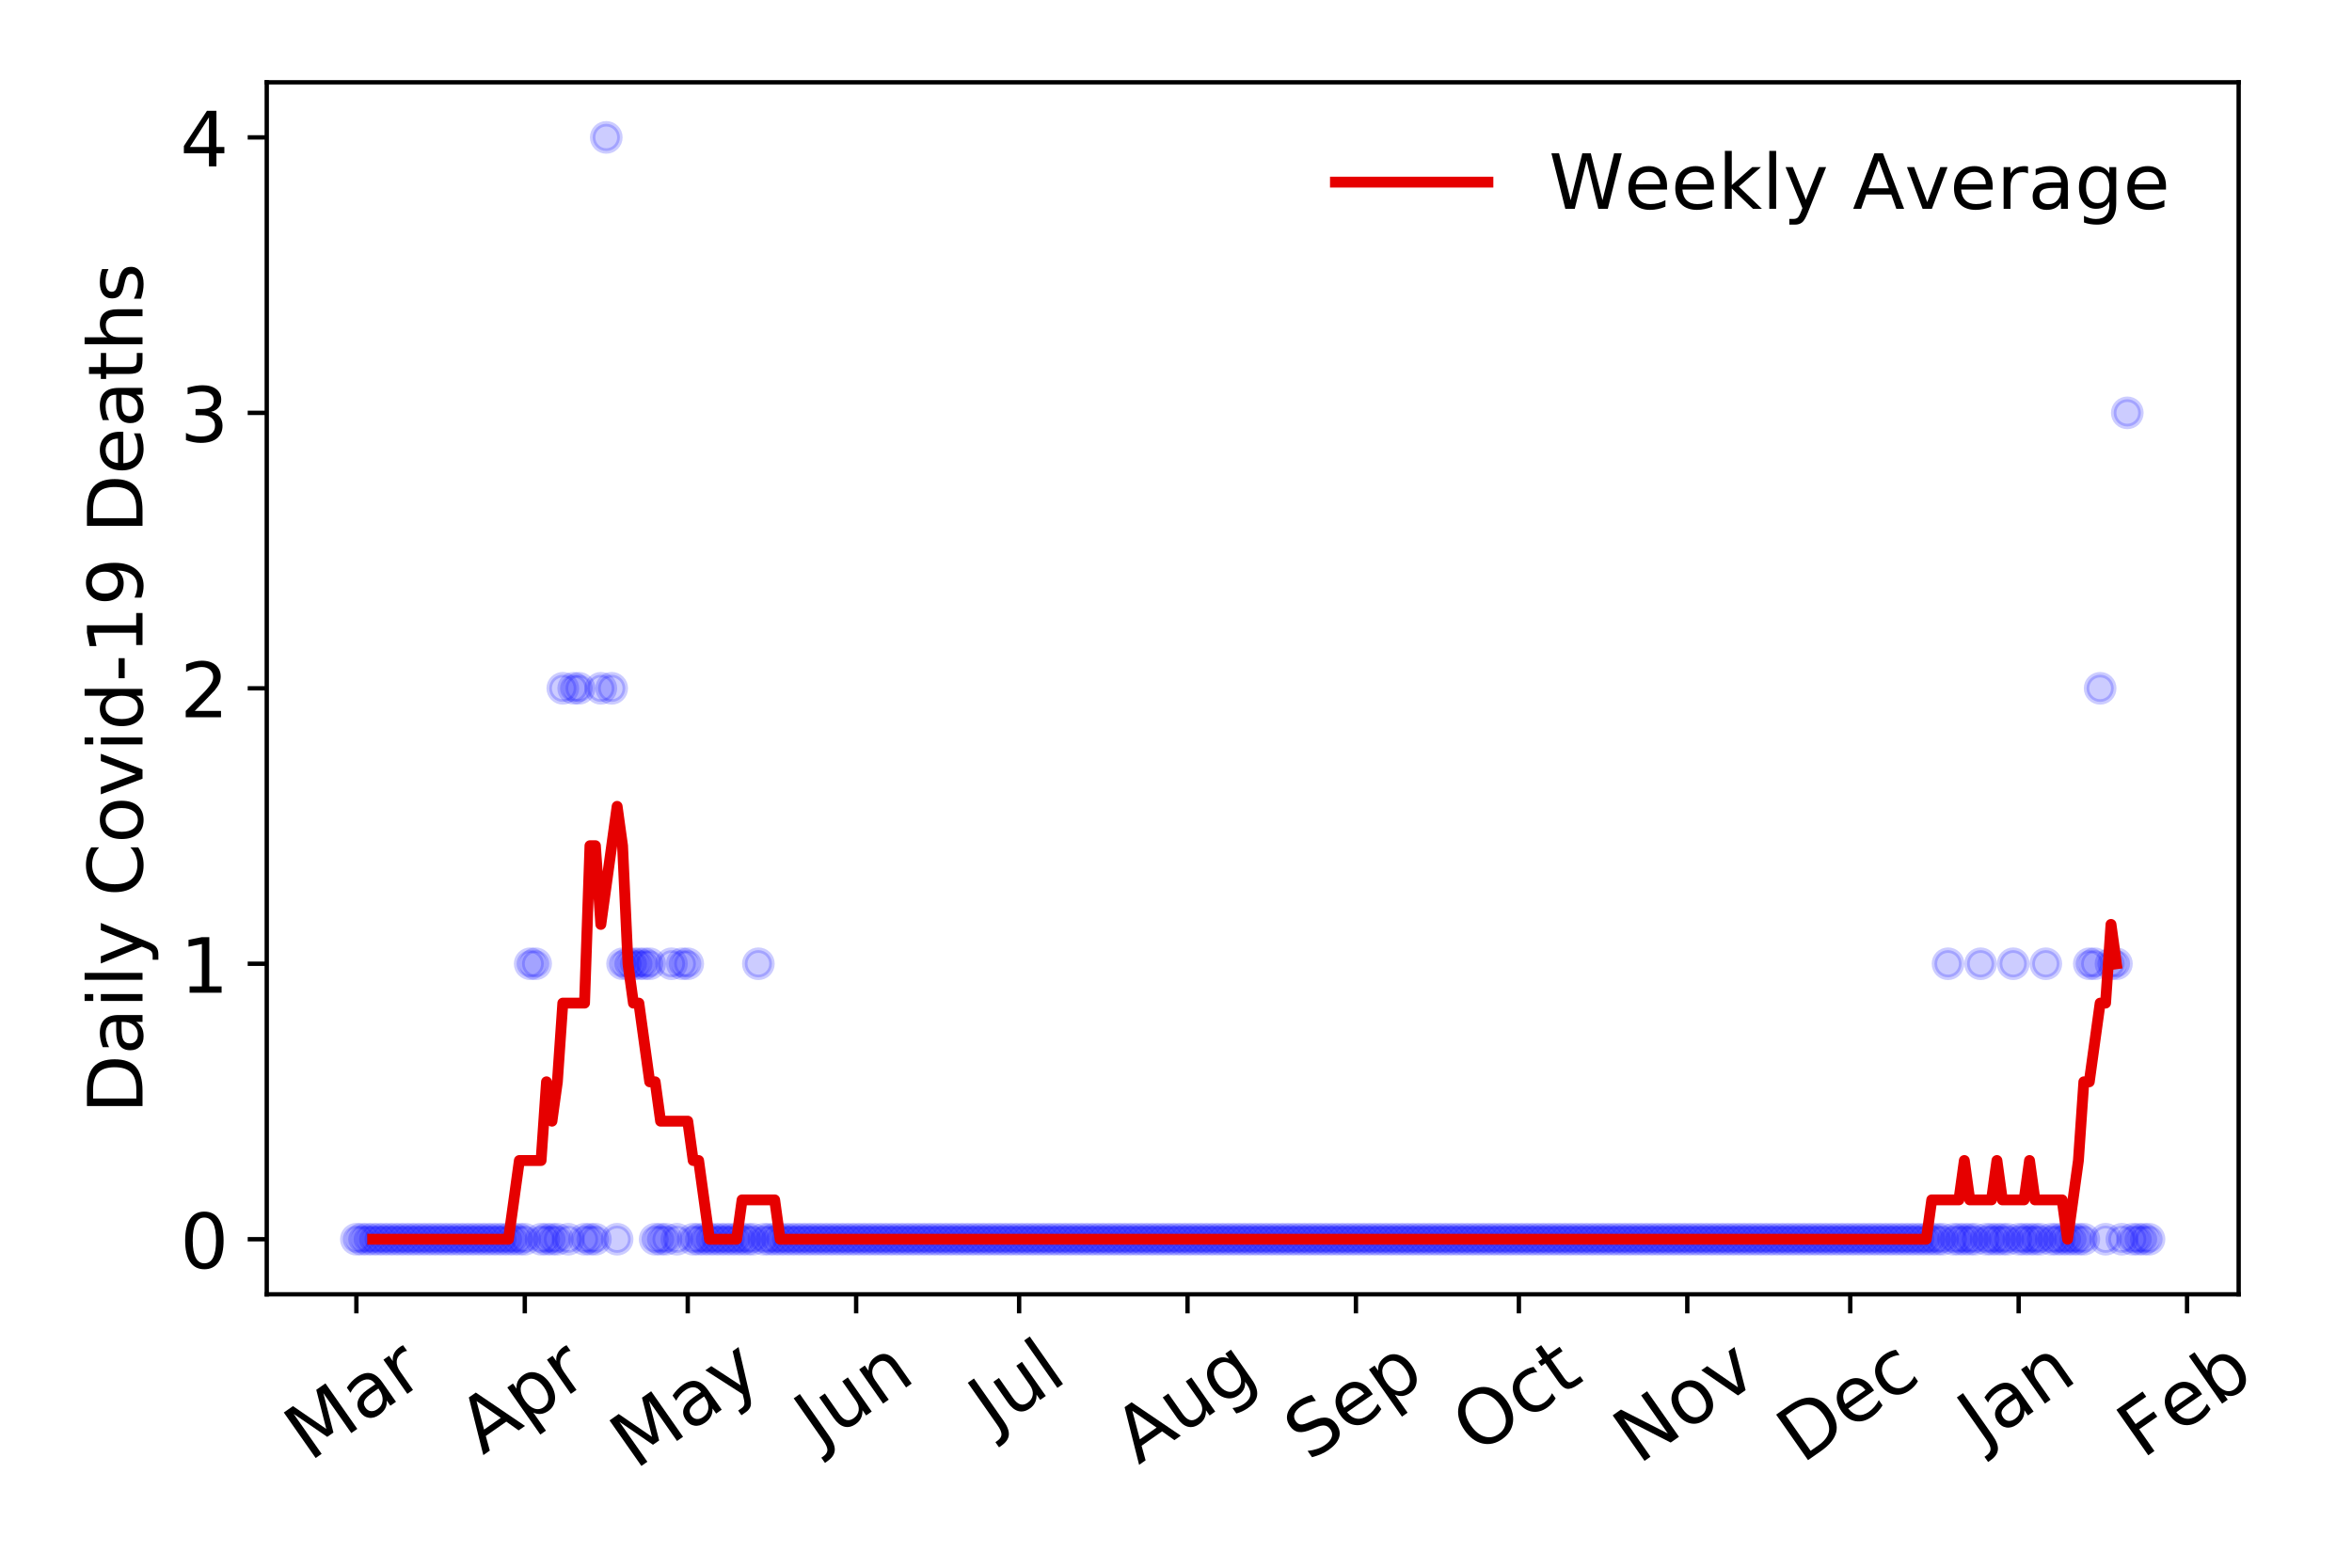 <?xml version="1.0" encoding="utf-8" standalone="no"?>
<!DOCTYPE svg PUBLIC "-//W3C//DTD SVG 1.1//EN"
  "http://www.w3.org/Graphics/SVG/1.1/DTD/svg11.dtd">
<!-- Created with matplotlib (https://matplotlib.org/) -->
<svg height="288pt" version="1.1" viewBox="0 0 432 288" width="432pt" xmlns="http://www.w3.org/2000/svg" xmlns:xlink="http://www.w3.org/1999/xlink">
 <defs>
  <style type="text/css">
*{stroke-linecap:butt;stroke-linejoin:round;}
  </style>
 </defs>
 <g id="figure_1">
  <g id="patch_1">
   <path d="M 0 288 
L 432 288 
L 432 0 
L 0 0 
z
" style="fill:#ffffff;"/>
  </g>
  <g id="axes_1">
   <g id="patch_2">
    <path d="M 48.995 237.778 
L 411.183 237.778 
L 411.183 15.12 
L 48.995 15.12 
z
" style="fill:#ffffff;"/>
   </g>
   <g id="matplotlib.axis_1">
    <g id="xtick_1">
     <g id="line2d_1">
      <defs>
       <path d="M 0 0 
L 0 3.5 
" id="ma4f8ecf3e8" style="stroke:#000000;stroke-width:0.8;"/>
      </defs>
      <g>
       <use style="stroke:#000000;stroke-width:0.8;" x="65.458" xlink:href="#ma4f8ecf3e8" y="237.778"/>
      </g>
     </g>
     <g id="text_1">
      <!-- Mar -->
      <defs>
       <path d="M 9.812 72.906 
L 24.516 72.906 
L 43.109 23.297 
L 61.812 72.906 
L 76.516 72.906 
L 76.516 0 
L 66.891 0 
L 66.891 64.016 
L 48.094 14.016 
L 38.188 14.016 
L 19.391 64.016 
L 19.391 0 
L 9.812 0 
z
" id="DejaVuSans-77"/>
       <path d="M 34.281 27.484 
Q 23.391 27.484 19.188 25 
Q 14.984 22.516 14.984 16.5 
Q 14.984 11.719 18.141 8.906 
Q 21.297 6.109 26.703 6.109 
Q 34.188 6.109 38.703 11.406 
Q 43.219 16.703 43.219 25.484 
L 43.219 27.484 
z
M 52.203 31.203 
L 52.203 0 
L 43.219 0 
L 43.219 8.297 
Q 40.141 3.328 35.547 0.953 
Q 30.953 -1.422 24.312 -1.422 
Q 15.922 -1.422 10.953 3.297 
Q 6 8.016 6 15.922 
Q 6 25.141 12.172 29.828 
Q 18.359 34.516 30.609 34.516 
L 43.219 34.516 
L 43.219 35.406 
Q 43.219 41.609 39.141 45 
Q 35.062 48.391 27.688 48.391 
Q 23 48.391 18.547 47.266 
Q 14.109 46.141 10.016 43.891 
L 10.016 52.203 
Q 14.938 54.109 19.578 55.047 
Q 24.219 56 28.609 56 
Q 40.484 56 46.344 49.844 
Q 52.203 43.703 52.203 31.203 
z
" id="DejaVuSans-97"/>
       <path d="M 41.109 46.297 
Q 39.594 47.172 37.812 47.578 
Q 36.031 48 33.891 48 
Q 26.266 48 22.188 43.047 
Q 18.109 38.094 18.109 28.812 
L 18.109 0 
L 9.078 0 
L 9.078 54.688 
L 18.109 54.688 
L 18.109 46.188 
Q 20.953 51.172 25.484 53.578 
Q 30.031 56 36.531 56 
Q 37.453 56 38.578 55.875 
Q 39.703 55.766 41.062 55.516 
z
" id="DejaVuSans-114"/>
      </defs>
      <g transform="translate(56.855 268.643)rotate(-35)scale(0.14 -0.14)">
       <use xlink:href="#DejaVuSans-77"/>
       <use x="86.279" xlink:href="#DejaVuSans-97"/>
       <use x="147.559" xlink:href="#DejaVuSans-114"/>
      </g>
     </g>
    </g>
    <g id="xtick_2">
     <g id="line2d_2">
      <g>
       <use style="stroke:#000000;stroke-width:0.8;" x="96.389" xlink:href="#ma4f8ecf3e8" y="237.778"/>
      </g>
     </g>
     <g id="text_2">
      <!-- Apr -->
      <defs>
       <path d="M 34.188 63.188 
L 20.797 26.906 
L 47.609 26.906 
z
M 28.609 72.906 
L 39.797 72.906 
L 67.578 0 
L 57.328 0 
L 50.688 18.703 
L 17.828 18.703 
L 11.188 0 
L 0.781 0 
z
" id="DejaVuSans-65"/>
       <path d="M 18.109 8.203 
L 18.109 -20.797 
L 9.078 -20.797 
L 9.078 54.688 
L 18.109 54.688 
L 18.109 46.391 
Q 20.953 51.266 25.266 53.625 
Q 29.594 56 35.594 56 
Q 45.562 56 51.781 48.094 
Q 58.016 40.188 58.016 27.297 
Q 58.016 14.406 51.781 6.484 
Q 45.562 -1.422 35.594 -1.422 
Q 29.594 -1.422 25.266 0.953 
Q 20.953 3.328 18.109 8.203 
z
M 48.688 27.297 
Q 48.688 37.203 44.609 42.844 
Q 40.531 48.484 33.406 48.484 
Q 26.266 48.484 22.188 42.844 
Q 18.109 37.203 18.109 27.297 
Q 18.109 17.391 22.188 11.75 
Q 26.266 6.109 33.406 6.109 
Q 40.531 6.109 44.609 11.75 
Q 48.688 17.391 48.688 27.297 
z
" id="DejaVuSans-112"/>
      </defs>
      <g transform="translate(88.685 267.384)rotate(-35)scale(0.14 -0.14)">
       <use xlink:href="#DejaVuSans-65"/>
       <use x="68.408" xlink:href="#DejaVuSans-112"/>
       <use x="131.885" xlink:href="#DejaVuSans-114"/>
      </g>
     </g>
    </g>
    <g id="xtick_3">
     <g id="line2d_3">
      <g>
       <use style="stroke:#000000;stroke-width:0.8;" x="126.322" xlink:href="#ma4f8ecf3e8" y="237.778"/>
      </g>
     </g>
     <g id="text_3">
      <!-- May -->
      <defs>
       <path d="M 32.172 -5.078 
Q 28.375 -14.844 24.75 -17.812 
Q 21.141 -20.797 15.094 -20.797 
L 7.906 -20.797 
L 7.906 -13.281 
L 13.188 -13.281 
Q 16.891 -13.281 18.938 -11.516 
Q 21 -9.766 23.484 -3.219 
L 25.094 0.875 
L 2.984 54.688 
L 12.5 54.688 
L 29.594 11.922 
L 46.688 54.688 
L 56.203 54.688 
z
" id="DejaVuSans-121"/>
      </defs>
      <g transform="translate(116.682 270.094)rotate(-35)scale(0.14 -0.14)">
       <use xlink:href="#DejaVuSans-77"/>
       <use x="86.279" xlink:href="#DejaVuSans-97"/>
       <use x="147.559" xlink:href="#DejaVuSans-121"/>
      </g>
     </g>
    </g>
    <g id="xtick_4">
     <g id="line2d_4">
      <g>
       <use style="stroke:#000000;stroke-width:0.8;" x="157.252" xlink:href="#ma4f8ecf3e8" y="237.778"/>
      </g>
     </g>
     <g id="text_4">
      <!-- Jun -->
      <defs>
       <path d="M 9.812 72.906 
L 19.672 72.906 
L 19.672 5.078 
Q 19.672 -8.109 14.672 -14.062 
Q 9.672 -20.016 -1.422 -20.016 
L -5.172 -20.016 
L -5.172 -11.719 
L -2.094 -11.719 
Q 4.438 -11.719 7.125 -8.047 
Q 9.812 -4.391 9.812 5.078 
z
" id="DejaVuSans-74"/>
       <path d="M 8.5 21.578 
L 8.5 54.688 
L 17.484 54.688 
L 17.484 21.922 
Q 17.484 14.156 20.5 10.266 
Q 23.531 6.391 29.594 6.391 
Q 36.859 6.391 41.078 11.031 
Q 45.312 15.672 45.312 23.688 
L 45.312 54.688 
L 54.297 54.688 
L 54.297 0 
L 45.312 0 
L 45.312 8.406 
Q 42.047 3.422 37.719 1 
Q 33.406 -1.422 27.688 -1.422 
Q 18.266 -1.422 13.375 4.438 
Q 8.5 10.297 8.5 21.578 
z
M 31.109 56 
z
" id="DejaVuSans-117"/>
       <path d="M 54.891 33.016 
L 54.891 0 
L 45.906 0 
L 45.906 32.719 
Q 45.906 40.484 42.875 44.328 
Q 39.844 48.188 33.797 48.188 
Q 26.516 48.188 22.312 43.547 
Q 18.109 38.922 18.109 30.906 
L 18.109 0 
L 9.078 0 
L 9.078 54.688 
L 18.109 54.688 
L 18.109 46.188 
Q 21.344 51.125 25.703 53.562 
Q 30.078 56 35.797 56 
Q 45.219 56 50.047 50.172 
Q 54.891 44.344 54.891 33.016 
z
" id="DejaVuSans-110"/>
      </defs>
      <g transform="translate(150.509 266.039)rotate(-35)scale(0.14 -0.14)">
       <use xlink:href="#DejaVuSans-74"/>
       <use x="29.492" xlink:href="#DejaVuSans-117"/>
       <use x="92.871" xlink:href="#DejaVuSans-110"/>
      </g>
     </g>
    </g>
    <g id="xtick_5">
     <g id="line2d_5">
      <g>
       <use style="stroke:#000000;stroke-width:0.8;" x="187.185" xlink:href="#ma4f8ecf3e8" y="237.778"/>
      </g>
     </g>
     <g id="text_5">
      <!-- Jul -->
      <defs>
       <path d="M 9.422 75.984 
L 18.406 75.984 
L 18.406 0 
L 9.422 0 
z
" id="DejaVuSans-108"/>
      </defs>
      <g transform="translate(182.482 263.181)rotate(-35)scale(0.14 -0.14)">
       <use xlink:href="#DejaVuSans-74"/>
       <use x="29.492" xlink:href="#DejaVuSans-117"/>
       <use x="92.871" xlink:href="#DejaVuSans-108"/>
      </g>
     </g>
    </g>
    <g id="xtick_6">
     <g id="line2d_6">
      <g>
       <use style="stroke:#000000;stroke-width:0.8;" x="218.116" xlink:href="#ma4f8ecf3e8" y="237.778"/>
      </g>
     </g>
     <g id="text_6">
      <!-- Aug -->
      <defs>
       <path d="M 45.406 27.984 
Q 45.406 37.75 41.375 43.109 
Q 37.359 48.484 30.078 48.484 
Q 22.859 48.484 18.828 43.109 
Q 14.797 37.75 14.797 27.984 
Q 14.797 18.266 18.828 12.891 
Q 22.859 7.516 30.078 7.516 
Q 37.359 7.516 41.375 12.891 
Q 45.406 18.266 45.406 27.984 
z
M 54.391 6.781 
Q 54.391 -7.172 48.188 -13.984 
Q 42 -20.797 29.203 -20.797 
Q 24.469 -20.797 20.266 -20.094 
Q 16.062 -19.391 12.109 -17.922 
L 12.109 -9.188 
Q 16.062 -11.328 19.922 -12.344 
Q 23.781 -13.375 27.781 -13.375 
Q 36.625 -13.375 41.016 -8.766 
Q 45.406 -4.156 45.406 5.172 
L 45.406 9.625 
Q 42.625 4.781 38.281 2.391 
Q 33.938 0 27.875 0 
Q 17.828 0 11.672 7.656 
Q 5.516 15.328 5.516 27.984 
Q 5.516 40.672 11.672 48.328 
Q 17.828 56 27.875 56 
Q 33.938 56 38.281 53.609 
Q 42.625 51.219 45.406 46.391 
L 45.406 54.688 
L 54.391 54.688 
z
" id="DejaVuSans-103"/>
      </defs>
      <g transform="translate(209.135 269.172)rotate(-35)scale(0.14 -0.14)">
       <use xlink:href="#DejaVuSans-65"/>
       <use x="68.408" xlink:href="#DejaVuSans-117"/>
       <use x="131.787" xlink:href="#DejaVuSans-103"/>
      </g>
     </g>
    </g>
    <g id="xtick_7">
     <g id="line2d_7">
      <g>
       <use style="stroke:#000000;stroke-width:0.8;" x="249.046" xlink:href="#ma4f8ecf3e8" y="237.778"/>
      </g>
     </g>
     <g id="text_7">
      <!-- Sep -->
      <defs>
       <path d="M 53.516 70.516 
L 53.516 60.891 
Q 47.906 63.578 42.922 64.891 
Q 37.938 66.219 33.297 66.219 
Q 25.25 66.219 20.875 63.094 
Q 16.5 59.969 16.5 54.203 
Q 16.5 49.359 19.406 46.891 
Q 22.312 44.438 30.422 42.922 
L 36.375 41.703 
Q 47.406 39.594 52.656 34.297 
Q 57.906 29 57.906 20.125 
Q 57.906 9.516 50.797 4.047 
Q 43.703 -1.422 29.984 -1.422 
Q 24.812 -1.422 18.969 -0.25 
Q 13.141 0.922 6.891 3.219 
L 6.891 13.375 
Q 12.891 10.016 18.656 8.297 
Q 24.422 6.594 29.984 6.594 
Q 38.422 6.594 43.016 9.906 
Q 47.609 13.234 47.609 19.391 
Q 47.609 24.75 44.312 27.781 
Q 41.016 30.812 33.5 32.328 
L 27.484 33.5 
Q 16.453 35.688 11.516 40.375 
Q 6.594 45.062 6.594 53.422 
Q 6.594 63.094 13.406 68.656 
Q 20.219 74.219 32.172 74.219 
Q 37.312 74.219 42.625 73.281 
Q 47.953 72.359 53.516 70.516 
z
" id="DejaVuSans-83"/>
       <path d="M 56.203 29.594 
L 56.203 25.203 
L 14.891 25.203 
Q 15.484 15.922 20.484 11.062 
Q 25.484 6.203 34.422 6.203 
Q 39.594 6.203 44.453 7.469 
Q 49.312 8.734 54.109 11.281 
L 54.109 2.781 
Q 49.266 0.734 44.188 -0.344 
Q 39.109 -1.422 33.891 -1.422 
Q 20.797 -1.422 13.156 6.188 
Q 5.516 13.812 5.516 26.812 
Q 5.516 40.234 12.766 48.109 
Q 20.016 56 32.328 56 
Q 43.359 56 49.781 48.891 
Q 56.203 41.797 56.203 29.594 
z
M 47.219 32.234 
Q 47.125 39.594 43.094 43.984 
Q 39.062 48.391 32.422 48.391 
Q 24.906 48.391 20.391 44.141 
Q 15.875 39.891 15.188 32.172 
z
" id="DejaVuSans-101"/>
      </defs>
      <g transform="translate(240.453 268.629)rotate(-35)scale(0.14 -0.14)">
       <use xlink:href="#DejaVuSans-83"/>
       <use x="63.477" xlink:href="#DejaVuSans-101"/>
       <use x="125" xlink:href="#DejaVuSans-112"/>
      </g>
     </g>
    </g>
    <g id="xtick_8">
     <g id="line2d_8">
      <g>
       <use style="stroke:#000000;stroke-width:0.8;" x="278.979" xlink:href="#ma4f8ecf3e8" y="237.778"/>
      </g>
     </g>
     <g id="text_8">
      <!-- Oct -->
      <defs>
       <path d="M 39.406 66.219 
Q 28.656 66.219 22.328 58.203 
Q 16.016 50.203 16.016 36.375 
Q 16.016 22.609 22.328 14.594 
Q 28.656 6.594 39.406 6.594 
Q 50.141 6.594 56.422 14.594 
Q 62.703 22.609 62.703 36.375 
Q 62.703 50.203 56.422 58.203 
Q 50.141 66.219 39.406 66.219 
z
M 39.406 74.219 
Q 54.734 74.219 63.906 63.938 
Q 73.094 53.656 73.094 36.375 
Q 73.094 19.141 63.906 8.859 
Q 54.734 -1.422 39.406 -1.422 
Q 24.031 -1.422 14.812 8.828 
Q 5.609 19.094 5.609 36.375 
Q 5.609 53.656 14.812 63.938 
Q 24.031 74.219 39.406 74.219 
z
" id="DejaVuSans-79"/>
       <path d="M 48.781 52.594 
L 48.781 44.188 
Q 44.969 46.297 41.141 47.344 
Q 37.312 48.391 33.406 48.391 
Q 24.656 48.391 19.812 42.844 
Q 14.984 37.312 14.984 27.297 
Q 14.984 17.281 19.812 11.734 
Q 24.656 6.203 33.406 6.203 
Q 37.312 6.203 41.141 7.25 
Q 44.969 8.297 48.781 10.406 
L 48.781 2.094 
Q 45.016 0.344 40.984 -0.531 
Q 36.969 -1.422 32.422 -1.422 
Q 20.062 -1.422 12.781 6.344 
Q 5.516 14.109 5.516 27.297 
Q 5.516 40.672 12.859 48.328 
Q 20.219 56 33.016 56 
Q 37.156 56 41.109 55.141 
Q 45.062 54.297 48.781 52.594 
z
" id="DejaVuSans-99"/>
       <path d="M 18.312 70.219 
L 18.312 54.688 
L 36.812 54.688 
L 36.812 47.703 
L 18.312 47.703 
L 18.312 18.016 
Q 18.312 11.328 20.141 9.422 
Q 21.969 7.516 27.594 7.516 
L 36.812 7.516 
L 36.812 0 
L 27.594 0 
Q 17.188 0 13.234 3.875 
Q 9.281 7.766 9.281 18.016 
L 9.281 47.703 
L 2.688 47.703 
L 2.688 54.688 
L 9.281 54.688 
L 9.281 70.219 
z
" id="DejaVuSans-116"/>
      </defs>
      <g transform="translate(271.28 267.377)rotate(-35)scale(0.14 -0.14)">
       <use xlink:href="#DejaVuSans-79"/>
       <use x="78.711" xlink:href="#DejaVuSans-99"/>
       <use x="133.691" xlink:href="#DejaVuSans-116"/>
      </g>
     </g>
    </g>
    <g id="xtick_9">
     <g id="line2d_9">
      <g>
       <use style="stroke:#000000;stroke-width:0.8;" x="309.91" xlink:href="#ma4f8ecf3e8" y="237.778"/>
      </g>
     </g>
     <g id="text_9">
      <!-- Nov -->
      <defs>
       <path d="M 9.812 72.906 
L 23.094 72.906 
L 55.422 11.922 
L 55.422 72.906 
L 64.984 72.906 
L 64.984 0 
L 51.703 0 
L 19.391 60.984 
L 19.391 0 
L 9.812 0 
z
" id="DejaVuSans-78"/>
       <path d="M 30.609 48.391 
Q 23.391 48.391 19.188 42.75 
Q 14.984 37.109 14.984 27.297 
Q 14.984 17.484 19.156 11.844 
Q 23.344 6.203 30.609 6.203 
Q 37.797 6.203 41.984 11.859 
Q 46.188 17.531 46.188 27.297 
Q 46.188 37.016 41.984 42.703 
Q 37.797 48.391 30.609 48.391 
z
M 30.609 56 
Q 42.328 56 49.016 48.375 
Q 55.719 40.766 55.719 27.297 
Q 55.719 13.875 49.016 6.219 
Q 42.328 -1.422 30.609 -1.422 
Q 18.844 -1.422 12.172 6.219 
Q 5.516 13.875 5.516 27.297 
Q 5.516 40.766 12.172 48.375 
Q 18.844 56 30.609 56 
z
" id="DejaVuSans-111"/>
       <path d="M 2.984 54.688 
L 12.5 54.688 
L 29.594 8.797 
L 46.688 54.688 
L 56.203 54.688 
L 35.688 0 
L 23.484 0 
z
" id="DejaVuSans-118"/>
      </defs>
      <g transform="translate(300.933 269.166)rotate(-35)scale(0.14 -0.14)">
       <use xlink:href="#DejaVuSans-78"/>
       <use x="74.805" xlink:href="#DejaVuSans-111"/>
       <use x="135.986" xlink:href="#DejaVuSans-118"/>
      </g>
     </g>
    </g>
    <g id="xtick_10">
     <g id="line2d_10">
      <g>
       <use style="stroke:#000000;stroke-width:0.8;" x="339.843" xlink:href="#ma4f8ecf3e8" y="237.778"/>
      </g>
     </g>
     <g id="text_10">
      <!-- Dec -->
      <defs>
       <path d="M 19.672 64.797 
L 19.672 8.109 
L 31.594 8.109 
Q 46.688 8.109 53.688 14.938 
Q 60.688 21.781 60.688 36.531 
Q 60.688 51.172 53.688 57.984 
Q 46.688 64.797 31.594 64.797 
z
M 9.812 72.906 
L 30.078 72.906 
Q 51.266 72.906 61.172 64.094 
Q 71.094 55.281 71.094 36.531 
Q 71.094 17.672 61.125 8.828 
Q 51.172 0 30.078 0 
L 9.812 0 
z
" id="DejaVuSans-68"/>
      </defs>
      <g transform="translate(330.962 269.032)rotate(-35)scale(0.14 -0.14)">
       <use xlink:href="#DejaVuSans-68"/>
       <use x="77.002" xlink:href="#DejaVuSans-101"/>
       <use x="138.525" xlink:href="#DejaVuSans-99"/>
      </g>
     </g>
    </g>
    <g id="xtick_11">
     <g id="line2d_11">
      <g>
       <use style="stroke:#000000;stroke-width:0.8;" x="370.773" xlink:href="#ma4f8ecf3e8" y="237.778"/>
      </g>
     </g>
     <g id="text_11">
      <!-- Jan -->
      <g transform="translate(364.15 265.871)rotate(-35)scale(0.14 -0.14)">
       <use xlink:href="#DejaVuSans-74"/>
       <use x="29.492" xlink:href="#DejaVuSans-97"/>
       <use x="90.771" xlink:href="#DejaVuSans-110"/>
      </g>
     </g>
    </g>
    <g id="xtick_12">
     <g id="line2d_12">
      <g>
       <use style="stroke:#000000;stroke-width:0.8;" x="401.704" xlink:href="#ma4f8ecf3e8" y="237.778"/>
      </g>
     </g>
     <g id="text_12">
      <!-- Feb -->
      <defs>
       <path d="M 9.812 72.906 
L 51.703 72.906 
L 51.703 64.594 
L 19.672 64.594 
L 19.672 43.109 
L 48.578 43.109 
L 48.578 34.812 
L 19.672 34.812 
L 19.672 0 
L 9.812 0 
z
" id="DejaVuSans-70"/>
       <path d="M 48.688 27.297 
Q 48.688 37.203 44.609 42.844 
Q 40.531 48.484 33.406 48.484 
Q 26.266 48.484 22.188 42.844 
Q 18.109 37.203 18.109 27.297 
Q 18.109 17.391 22.188 11.75 
Q 26.266 6.109 33.406 6.109 
Q 40.531 6.109 44.609 11.75 
Q 48.688 17.391 48.688 27.297 
z
M 18.109 46.391 
Q 20.953 51.266 25.266 53.625 
Q 29.594 56 35.594 56 
Q 45.562 56 51.781 48.094 
Q 58.016 40.188 58.016 27.297 
Q 58.016 14.406 51.781 6.484 
Q 45.562 -1.422 35.594 -1.422 
Q 29.594 -1.422 25.266 0.953 
Q 20.953 3.328 18.109 8.203 
L 18.109 0 
L 9.078 0 
L 9.078 75.984 
L 18.109 75.984 
z
" id="DejaVuSans-98"/>
      </defs>
      <g transform="translate(393.458 268.143)rotate(-35)scale(0.14 -0.14)">
       <use xlink:href="#DejaVuSans-70"/>
       <use x="57.441" xlink:href="#DejaVuSans-101"/>
       <use x="118.965" xlink:href="#DejaVuSans-98"/>
      </g>
     </g>
    </g>
   </g>
   <g id="matplotlib.axis_2">
    <g id="ytick_1">
     <g id="line2d_13">
      <defs>
       <path d="M 0 0 
L -3.5 0 
" id="me13d764f92" style="stroke:#000000;stroke-width:0.8;"/>
      </defs>
      <g>
       <use style="stroke:#000000;stroke-width:0.8;" x="48.995" xlink:href="#me13d764f92" y="227.657"/>
      </g>
     </g>
     <g id="text_13">
      <!-- 0 -->
      <defs>
       <path d="M 31.781 66.406 
Q 24.172 66.406 20.328 58.906 
Q 16.5 51.422 16.5 36.375 
Q 16.5 21.391 20.328 13.891 
Q 24.172 6.391 31.781 6.391 
Q 39.453 6.391 43.281 13.891 
Q 47.125 21.391 47.125 36.375 
Q 47.125 51.422 43.281 58.906 
Q 39.453 66.406 31.781 66.406 
z
M 31.781 74.219 
Q 44.047 74.219 50.516 64.516 
Q 56.984 54.828 56.984 36.375 
Q 56.984 17.969 50.516 8.266 
Q 44.047 -1.422 31.781 -1.422 
Q 19.531 -1.422 13.062 8.266 
Q 6.594 17.969 6.594 36.375 
Q 6.594 54.828 13.062 64.516 
Q 19.531 74.219 31.781 74.219 
z
" id="DejaVuSans-48"/>
      </defs>
      <g transform="translate(33.087 232.976)scale(0.14 -0.14)">
       <use xlink:href="#DejaVuSans-48"/>
      </g>
     </g>
    </g>
    <g id="ytick_2">
     <g id="line2d_14">
      <g>
       <use style="stroke:#000000;stroke-width:0.8;" x="48.995" xlink:href="#me13d764f92" y="177.053"/>
      </g>
     </g>
     <g id="text_14">
      <!-- 1 -->
      <defs>
       <path d="M 12.406 8.297 
L 28.516 8.297 
L 28.516 63.922 
L 10.984 60.406 
L 10.984 69.391 
L 28.422 72.906 
L 38.281 72.906 
L 38.281 8.297 
L 54.391 8.297 
L 54.391 0 
L 12.406 0 
z
" id="DejaVuSans-49"/>
      </defs>
      <g transform="translate(33.087 182.372)scale(0.14 -0.14)">
       <use xlink:href="#DejaVuSans-49"/>
      </g>
     </g>
    </g>
    <g id="ytick_3">
     <g id="line2d_15">
      <g>
       <use style="stroke:#000000;stroke-width:0.8;" x="48.995" xlink:href="#me13d764f92" y="126.449"/>
      </g>
     </g>
     <g id="text_15">
      <!-- 2 -->
      <defs>
       <path d="M 19.188 8.297 
L 53.609 8.297 
L 53.609 0 
L 7.328 0 
L 7.328 8.297 
Q 12.938 14.109 22.625 23.891 
Q 32.328 33.688 34.812 36.531 
Q 39.547 41.844 41.422 45.531 
Q 43.312 49.219 43.312 52.781 
Q 43.312 58.594 39.234 62.25 
Q 35.156 65.922 28.609 65.922 
Q 23.969 65.922 18.812 64.312 
Q 13.672 62.703 7.812 59.422 
L 7.812 69.391 
Q 13.766 71.781 18.938 73 
Q 24.125 74.219 28.422 74.219 
Q 39.75 74.219 46.484 68.547 
Q 53.219 62.891 53.219 53.422 
Q 53.219 48.922 51.531 44.891 
Q 49.859 40.875 45.406 35.406 
Q 44.188 33.984 37.641 27.219 
Q 31.109 20.453 19.188 8.297 
z
" id="DejaVuSans-50"/>
      </defs>
      <g transform="translate(33.087 131.768)scale(0.14 -0.14)">
       <use xlink:href="#DejaVuSans-50"/>
      </g>
     </g>
    </g>
    <g id="ytick_4">
     <g id="line2d_16">
      <g>
       <use style="stroke:#000000;stroke-width:0.8;" x="48.995" xlink:href="#me13d764f92" y="75.845"/>
      </g>
     </g>
     <g id="text_16">
      <!-- 3 -->
      <defs>
       <path d="M 40.578 39.312 
Q 47.656 37.797 51.625 33 
Q 55.609 28.219 55.609 21.188 
Q 55.609 10.406 48.188 4.484 
Q 40.766 -1.422 27.094 -1.422 
Q 22.516 -1.422 17.656 -0.516 
Q 12.797 0.391 7.625 2.203 
L 7.625 11.719 
Q 11.719 9.328 16.594 8.109 
Q 21.484 6.891 26.812 6.891 
Q 36.078 6.891 40.938 10.547 
Q 45.797 14.203 45.797 21.188 
Q 45.797 27.641 41.281 31.266 
Q 36.766 34.906 28.719 34.906 
L 20.219 34.906 
L 20.219 43.016 
L 29.109 43.016 
Q 36.375 43.016 40.234 45.922 
Q 44.094 48.828 44.094 54.297 
Q 44.094 59.906 40.109 62.906 
Q 36.141 65.922 28.719 65.922 
Q 24.656 65.922 20.016 65.031 
Q 15.375 64.156 9.812 62.312 
L 9.812 71.094 
Q 15.438 72.656 20.344 73.438 
Q 25.25 74.219 29.594 74.219 
Q 40.828 74.219 47.359 69.109 
Q 53.906 64.016 53.906 55.328 
Q 53.906 49.266 50.438 45.094 
Q 46.969 40.922 40.578 39.312 
z
" id="DejaVuSans-51"/>
      </defs>
      <g transform="translate(33.087 81.164)scale(0.14 -0.14)">
       <use xlink:href="#DejaVuSans-51"/>
      </g>
     </g>
    </g>
    <g id="ytick_5">
     <g id="line2d_17">
      <g>
       <use style="stroke:#000000;stroke-width:0.8;" x="48.995" xlink:href="#me13d764f92" y="25.241"/>
      </g>
     </g>
     <g id="text_17">
      <!-- 4 -->
      <defs>
       <path d="M 37.797 64.312 
L 12.891 25.391 
L 37.797 25.391 
z
M 35.203 72.906 
L 47.609 72.906 
L 47.609 25.391 
L 58.016 25.391 
L 58.016 17.188 
L 47.609 17.188 
L 47.609 0 
L 37.797 0 
L 37.797 17.188 
L 4.891 17.188 
L 4.891 26.703 
z
" id="DejaVuSans-52"/>
      </defs>
      <g transform="translate(33.087 30.56)scale(0.14 -0.14)">
       <use xlink:href="#DejaVuSans-52"/>
      </g>
     </g>
    </g>
    <g id="text_18">
     <!-- Daily Covid-19 Deaths -->
     <defs>
      <path d="M 9.422 54.688 
L 18.406 54.688 
L 18.406 0 
L 9.422 0 
z
M 9.422 75.984 
L 18.406 75.984 
L 18.406 64.594 
L 9.422 64.594 
z
" id="DejaVuSans-105"/>
      <path id="DejaVuSans-32"/>
      <path d="M 64.406 67.281 
L 64.406 56.891 
Q 59.422 61.531 53.781 63.812 
Q 48.141 66.109 41.797 66.109 
Q 29.297 66.109 22.656 58.469 
Q 16.016 50.828 16.016 36.375 
Q 16.016 21.969 22.656 14.328 
Q 29.297 6.688 41.797 6.688 
Q 48.141 6.688 53.781 8.984 
Q 59.422 11.281 64.406 15.922 
L 64.406 5.609 
Q 59.234 2.094 53.438 0.328 
Q 47.656 -1.422 41.219 -1.422 
Q 24.656 -1.422 15.125 8.703 
Q 5.609 18.844 5.609 36.375 
Q 5.609 53.953 15.125 64.078 
Q 24.656 74.219 41.219 74.219 
Q 47.75 74.219 53.531 72.484 
Q 59.328 70.75 64.406 67.281 
z
" id="DejaVuSans-67"/>
      <path d="M 45.406 46.391 
L 45.406 75.984 
L 54.391 75.984 
L 54.391 0 
L 45.406 0 
L 45.406 8.203 
Q 42.578 3.328 38.25 0.953 
Q 33.938 -1.422 27.875 -1.422 
Q 17.969 -1.422 11.734 6.484 
Q 5.516 14.406 5.516 27.297 
Q 5.516 40.188 11.734 48.094 
Q 17.969 56 27.875 56 
Q 33.938 56 38.25 53.625 
Q 42.578 51.266 45.406 46.391 
z
M 14.797 27.297 
Q 14.797 17.391 18.875 11.75 
Q 22.953 6.109 30.078 6.109 
Q 37.203 6.109 41.297 11.75 
Q 45.406 17.391 45.406 27.297 
Q 45.406 37.203 41.297 42.844 
Q 37.203 48.484 30.078 48.484 
Q 22.953 48.484 18.875 42.844 
Q 14.797 37.203 14.797 27.297 
z
" id="DejaVuSans-100"/>
      <path d="M 4.891 31.391 
L 31.203 31.391 
L 31.203 23.391 
L 4.891 23.391 
z
" id="DejaVuSans-45"/>
      <path d="M 10.984 1.516 
L 10.984 10.5 
Q 14.703 8.734 18.5 7.812 
Q 22.312 6.891 25.984 6.891 
Q 35.75 6.891 40.891 13.453 
Q 46.047 20.016 46.781 33.406 
Q 43.953 29.203 39.594 26.953 
Q 35.25 24.703 29.984 24.703 
Q 19.047 24.703 12.672 31.312 
Q 6.297 37.938 6.297 49.422 
Q 6.297 60.641 12.938 67.422 
Q 19.578 74.219 30.609 74.219 
Q 43.266 74.219 49.922 64.516 
Q 56.594 54.828 56.594 36.375 
Q 56.594 19.141 48.406 8.859 
Q 40.234 -1.422 26.422 -1.422 
Q 22.703 -1.422 18.891 -0.688 
Q 15.094 0.047 10.984 1.516 
z
M 30.609 32.422 
Q 37.25 32.422 41.125 36.953 
Q 45.016 41.5 45.016 49.422 
Q 45.016 57.281 41.125 61.844 
Q 37.25 66.406 30.609 66.406 
Q 23.969 66.406 20.094 61.844 
Q 16.219 57.281 16.219 49.422 
Q 16.219 41.5 20.094 36.953 
Q 23.969 32.422 30.609 32.422 
z
" id="DejaVuSans-57"/>
      <path d="M 54.891 33.016 
L 54.891 0 
L 45.906 0 
L 45.906 32.719 
Q 45.906 40.484 42.875 44.328 
Q 39.844 48.188 33.797 48.188 
Q 26.516 48.188 22.312 43.547 
Q 18.109 38.922 18.109 30.906 
L 18.109 0 
L 9.078 0 
L 9.078 75.984 
L 18.109 75.984 
L 18.109 46.188 
Q 21.344 51.125 25.703 53.562 
Q 30.078 56 35.797 56 
Q 45.219 56 50.047 50.172 
Q 54.891 44.344 54.891 33.016 
z
" id="DejaVuSans-104"/>
      <path d="M 44.281 53.078 
L 44.281 44.578 
Q 40.484 46.531 36.375 47.5 
Q 32.281 48.484 27.875 48.484 
Q 21.188 48.484 17.844 46.438 
Q 14.5 44.391 14.5 40.281 
Q 14.5 37.156 16.891 35.375 
Q 19.281 33.594 26.516 31.984 
L 29.594 31.297 
Q 39.156 29.25 43.188 25.516 
Q 47.219 21.781 47.219 15.094 
Q 47.219 7.469 41.188 3.016 
Q 35.156 -1.422 24.609 -1.422 
Q 20.219 -1.422 15.453 -0.562 
Q 10.688 0.297 5.422 2 
L 5.422 11.281 
Q 10.406 8.688 15.234 7.391 
Q 20.062 6.109 24.812 6.109 
Q 31.156 6.109 34.562 8.281 
Q 37.984 10.453 37.984 14.406 
Q 37.984 18.062 35.516 20.016 
Q 33.062 21.969 24.703 23.781 
L 21.578 24.516 
Q 13.234 26.266 9.516 29.906 
Q 5.812 33.547 5.812 39.891 
Q 5.812 47.609 11.281 51.797 
Q 16.75 56 26.812 56 
Q 31.781 56 36.172 55.266 
Q 40.578 54.547 44.281 53.078 
z
" id="DejaVuSans-115"/>
     </defs>
     <g transform="translate(26.176 204.56)rotate(-90)scale(0.14 -0.14)">
      <use xlink:href="#DejaVuSans-68"/>
      <use x="77.002" xlink:href="#DejaVuSans-97"/>
      <use x="138.281" xlink:href="#DejaVuSans-105"/>
      <use x="166.064" xlink:href="#DejaVuSans-108"/>
      <use x="193.848" xlink:href="#DejaVuSans-121"/>
      <use x="253.027" xlink:href="#DejaVuSans-32"/>
      <use x="284.814" xlink:href="#DejaVuSans-67"/>
      <use x="354.639" xlink:href="#DejaVuSans-111"/>
      <use x="415.82" xlink:href="#DejaVuSans-118"/>
      <use x="475" xlink:href="#DejaVuSans-105"/>
      <use x="502.783" xlink:href="#DejaVuSans-100"/>
      <use x="566.26" xlink:href="#DejaVuSans-45"/>
      <use x="602.344" xlink:href="#DejaVuSans-49"/>
      <use x="665.967" xlink:href="#DejaVuSans-57"/>
      <use x="729.59" xlink:href="#DejaVuSans-32"/>
      <use x="761.377" xlink:href="#DejaVuSans-68"/>
      <use x="838.379" xlink:href="#DejaVuSans-101"/>
      <use x="899.902" xlink:href="#DejaVuSans-97"/>
      <use x="961.182" xlink:href="#DejaVuSans-116"/>
      <use x="1000.391" xlink:href="#DejaVuSans-104"/>
      <use x="1063.77" xlink:href="#DejaVuSans-115"/>
     </g>
    </g>
   </g>
   <g id="line2d_18">
    <defs>
     <path d="M 0 2.5 
C 0.663 2.5 1.299 2.237 1.768 1.768 
C 2.237 1.299 2.5 0.663 2.5 0 
C 2.5 -0.663 2.237 -1.299 1.768 -1.768 
C 1.299 -2.237 0.663 -2.5 0 -2.5 
C -0.663 -2.5 -1.299 -2.237 -1.768 -1.768 
C -2.237 -1.299 -2.5 -0.663 -2.5 0 
C -2.5 0.663 -2.237 1.299 -1.768 1.768 
C -1.299 2.237 -0.663 2.5 0 2.5 
z
" id="m3178ddd1ea" style="stroke:#0000ff;stroke-opacity:0.2;"/>
    </defs>
    <g clip-path="url(#p771182fadb)">
     <use style="fill:#0000ff;fill-opacity:0.2;stroke:#0000ff;stroke-opacity:0.2;" x="65.458" xlink:href="#m3178ddd1ea" y="227.657"/>
     <use style="fill:#0000ff;fill-opacity:0.2;stroke:#0000ff;stroke-opacity:0.2;" x="66.456" xlink:href="#m3178ddd1ea" y="227.657"/>
     <use style="fill:#0000ff;fill-opacity:0.2;stroke:#0000ff;stroke-opacity:0.2;" x="67.454" xlink:href="#m3178ddd1ea" y="227.657"/>
     <use style="fill:#0000ff;fill-opacity:0.2;stroke:#0000ff;stroke-opacity:0.2;" x="68.451" xlink:href="#m3178ddd1ea" y="227.657"/>
     <use style="fill:#0000ff;fill-opacity:0.2;stroke:#0000ff;stroke-opacity:0.2;" x="69.449" xlink:href="#m3178ddd1ea" y="227.657"/>
     <use style="fill:#0000ff;fill-opacity:0.2;stroke:#0000ff;stroke-opacity:0.2;" x="70.447" xlink:href="#m3178ddd1ea" y="227.657"/>
     <use style="fill:#0000ff;fill-opacity:0.2;stroke:#0000ff;stroke-opacity:0.2;" x="71.445" xlink:href="#m3178ddd1ea" y="227.657"/>
     <use style="fill:#0000ff;fill-opacity:0.2;stroke:#0000ff;stroke-opacity:0.2;" x="72.442" xlink:href="#m3178ddd1ea" y="227.657"/>
     <use style="fill:#0000ff;fill-opacity:0.2;stroke:#0000ff;stroke-opacity:0.2;" x="73.44" xlink:href="#m3178ddd1ea" y="227.657"/>
     <use style="fill:#0000ff;fill-opacity:0.2;stroke:#0000ff;stroke-opacity:0.2;" x="74.438" xlink:href="#m3178ddd1ea" y="227.657"/>
     <use style="fill:#0000ff;fill-opacity:0.2;stroke:#0000ff;stroke-opacity:0.2;" x="75.436" xlink:href="#m3178ddd1ea" y="227.657"/>
     <use style="fill:#0000ff;fill-opacity:0.2;stroke:#0000ff;stroke-opacity:0.2;" x="76.433" xlink:href="#m3178ddd1ea" y="227.657"/>
     <use style="fill:#0000ff;fill-opacity:0.2;stroke:#0000ff;stroke-opacity:0.2;" x="77.431" xlink:href="#m3178ddd1ea" y="227.657"/>
     <use style="fill:#0000ff;fill-opacity:0.2;stroke:#0000ff;stroke-opacity:0.2;" x="78.429" xlink:href="#m3178ddd1ea" y="227.657"/>
     <use style="fill:#0000ff;fill-opacity:0.2;stroke:#0000ff;stroke-opacity:0.2;" x="79.427" xlink:href="#m3178ddd1ea" y="227.657"/>
     <use style="fill:#0000ff;fill-opacity:0.2;stroke:#0000ff;stroke-opacity:0.2;" x="80.425" xlink:href="#m3178ddd1ea" y="227.657"/>
     <use style="fill:#0000ff;fill-opacity:0.2;stroke:#0000ff;stroke-opacity:0.2;" x="81.422" xlink:href="#m3178ddd1ea" y="227.657"/>
     <use style="fill:#0000ff;fill-opacity:0.2;stroke:#0000ff;stroke-opacity:0.2;" x="82.42" xlink:href="#m3178ddd1ea" y="227.657"/>
     <use style="fill:#0000ff;fill-opacity:0.2;stroke:#0000ff;stroke-opacity:0.2;" x="83.418" xlink:href="#m3178ddd1ea" y="227.657"/>
     <use style="fill:#0000ff;fill-opacity:0.2;stroke:#0000ff;stroke-opacity:0.2;" x="84.416" xlink:href="#m3178ddd1ea" y="227.657"/>
     <use style="fill:#0000ff;fill-opacity:0.2;stroke:#0000ff;stroke-opacity:0.2;" x="85.413" xlink:href="#m3178ddd1ea" y="227.657"/>
     <use style="fill:#0000ff;fill-opacity:0.2;stroke:#0000ff;stroke-opacity:0.2;" x="86.411" xlink:href="#m3178ddd1ea" y="227.657"/>
     <use style="fill:#0000ff;fill-opacity:0.2;stroke:#0000ff;stroke-opacity:0.2;" x="87.409" xlink:href="#m3178ddd1ea" y="227.657"/>
     <use style="fill:#0000ff;fill-opacity:0.2;stroke:#0000ff;stroke-opacity:0.2;" x="88.407" xlink:href="#m3178ddd1ea" y="227.657"/>
     <use style="fill:#0000ff;fill-opacity:0.2;stroke:#0000ff;stroke-opacity:0.2;" x="89.404" xlink:href="#m3178ddd1ea" y="227.657"/>
     <use style="fill:#0000ff;fill-opacity:0.2;stroke:#0000ff;stroke-opacity:0.2;" x="90.402" xlink:href="#m3178ddd1ea" y="227.657"/>
     <use style="fill:#0000ff;fill-opacity:0.2;stroke:#0000ff;stroke-opacity:0.2;" x="91.4" xlink:href="#m3178ddd1ea" y="227.657"/>
     <use style="fill:#0000ff;fill-opacity:0.2;stroke:#0000ff;stroke-opacity:0.2;" x="92.398" xlink:href="#m3178ddd1ea" y="227.657"/>
     <use style="fill:#0000ff;fill-opacity:0.2;stroke:#0000ff;stroke-opacity:0.2;" x="93.395" xlink:href="#m3178ddd1ea" y="227.657"/>
     <use style="fill:#0000ff;fill-opacity:0.2;stroke:#0000ff;stroke-opacity:0.2;" x="94.393" xlink:href="#m3178ddd1ea" y="227.657"/>
     <use style="fill:#0000ff;fill-opacity:0.2;stroke:#0000ff;stroke-opacity:0.2;" x="95.391" xlink:href="#m3178ddd1ea" y="227.657"/>
     <use style="fill:#0000ff;fill-opacity:0.2;stroke:#0000ff;stroke-opacity:0.2;" x="96.389" xlink:href="#m3178ddd1ea" y="227.657"/>
     <use style="fill:#0000ff;fill-opacity:0.2;stroke:#0000ff;stroke-opacity:0.2;" x="97.386" xlink:href="#m3178ddd1ea" y="177.053"/>
     <use style="fill:#0000ff;fill-opacity:0.2;stroke:#0000ff;stroke-opacity:0.2;" x="98.384" xlink:href="#m3178ddd1ea" y="177.053"/>
     <use style="fill:#0000ff;fill-opacity:0.2;stroke:#0000ff;stroke-opacity:0.2;" x="99.382" xlink:href="#m3178ddd1ea" y="227.657"/>
     <use style="fill:#0000ff;fill-opacity:0.2;stroke:#0000ff;stroke-opacity:0.2;" x="100.38" xlink:href="#m3178ddd1ea" y="227.657"/>
     <use style="fill:#0000ff;fill-opacity:0.2;stroke:#0000ff;stroke-opacity:0.2;" x="101.378" xlink:href="#m3178ddd1ea" y="227.657"/>
     <use style="fill:#0000ff;fill-opacity:0.2;stroke:#0000ff;stroke-opacity:0.2;" x="102.375" xlink:href="#m3178ddd1ea" y="227.657"/>
     <use style="fill:#0000ff;fill-opacity:0.2;stroke:#0000ff;stroke-opacity:0.2;" x="103.373" xlink:href="#m3178ddd1ea" y="126.449"/>
     <use style="fill:#0000ff;fill-opacity:0.2;stroke:#0000ff;stroke-opacity:0.2;" x="104.371" xlink:href="#m3178ddd1ea" y="227.657"/>
     <use style="fill:#0000ff;fill-opacity:0.2;stroke:#0000ff;stroke-opacity:0.2;" x="105.369" xlink:href="#m3178ddd1ea" y="126.449"/>
     <use style="fill:#0000ff;fill-opacity:0.2;stroke:#0000ff;stroke-opacity:0.2;" x="106.366" xlink:href="#m3178ddd1ea" y="126.449"/>
     <use style="fill:#0000ff;fill-opacity:0.2;stroke:#0000ff;stroke-opacity:0.2;" x="107.364" xlink:href="#m3178ddd1ea" y="227.657"/>
     <use style="fill:#0000ff;fill-opacity:0.2;stroke:#0000ff;stroke-opacity:0.2;" x="108.362" xlink:href="#m3178ddd1ea" y="227.657"/>
     <use style="fill:#0000ff;fill-opacity:0.2;stroke:#0000ff;stroke-opacity:0.2;" x="109.36" xlink:href="#m3178ddd1ea" y="227.657"/>
     <use style="fill:#0000ff;fill-opacity:0.2;stroke:#0000ff;stroke-opacity:0.2;" x="110.357" xlink:href="#m3178ddd1ea" y="126.449"/>
     <use style="fill:#0000ff;fill-opacity:0.2;stroke:#0000ff;stroke-opacity:0.2;" x="111.355" xlink:href="#m3178ddd1ea" y="25.241"/>
     <use style="fill:#0000ff;fill-opacity:0.2;stroke:#0000ff;stroke-opacity:0.2;" x="112.353" xlink:href="#m3178ddd1ea" y="126.449"/>
     <use style="fill:#0000ff;fill-opacity:0.2;stroke:#0000ff;stroke-opacity:0.2;" x="113.351" xlink:href="#m3178ddd1ea" y="227.657"/>
     <use style="fill:#0000ff;fill-opacity:0.2;stroke:#0000ff;stroke-opacity:0.2;" x="114.348" xlink:href="#m3178ddd1ea" y="177.053"/>
     <use style="fill:#0000ff;fill-opacity:0.2;stroke:#0000ff;stroke-opacity:0.2;" x="115.346" xlink:href="#m3178ddd1ea" y="177.053"/>
     <use style="fill:#0000ff;fill-opacity:0.2;stroke:#0000ff;stroke-opacity:0.2;" x="116.344" xlink:href="#m3178ddd1ea" y="177.053"/>
     <use style="fill:#0000ff;fill-opacity:0.2;stroke:#0000ff;stroke-opacity:0.2;" x="117.342" xlink:href="#m3178ddd1ea" y="177.053"/>
     <use style="fill:#0000ff;fill-opacity:0.2;stroke:#0000ff;stroke-opacity:0.2;" x="118.339" xlink:href="#m3178ddd1ea" y="177.053"/>
     <use style="fill:#0000ff;fill-opacity:0.2;stroke:#0000ff;stroke-opacity:0.2;" x="119.337" xlink:href="#m3178ddd1ea" y="177.053"/>
     <use style="fill:#0000ff;fill-opacity:0.2;stroke:#0000ff;stroke-opacity:0.2;" x="120.335" xlink:href="#m3178ddd1ea" y="227.657"/>
     <use style="fill:#0000ff;fill-opacity:0.2;stroke:#0000ff;stroke-opacity:0.2;" x="121.333" xlink:href="#m3178ddd1ea" y="227.657"/>
     <use style="fill:#0000ff;fill-opacity:0.2;stroke:#0000ff;stroke-opacity:0.2;" x="122.331" xlink:href="#m3178ddd1ea" y="227.657"/>
     <use style="fill:#0000ff;fill-opacity:0.2;stroke:#0000ff;stroke-opacity:0.2;" x="123.328" xlink:href="#m3178ddd1ea" y="177.053"/>
     <use style="fill:#0000ff;fill-opacity:0.2;stroke:#0000ff;stroke-opacity:0.2;" x="124.326" xlink:href="#m3178ddd1ea" y="227.657"/>
     <use style="fill:#0000ff;fill-opacity:0.2;stroke:#0000ff;stroke-opacity:0.2;" x="125.324" xlink:href="#m3178ddd1ea" y="177.053"/>
     <use style="fill:#0000ff;fill-opacity:0.2;stroke:#0000ff;stroke-opacity:0.2;" x="126.322" xlink:href="#m3178ddd1ea" y="177.053"/>
     <use style="fill:#0000ff;fill-opacity:0.2;stroke:#0000ff;stroke-opacity:0.2;" x="127.319" xlink:href="#m3178ddd1ea" y="227.657"/>
     <use style="fill:#0000ff;fill-opacity:0.2;stroke:#0000ff;stroke-opacity:0.2;" x="128.317" xlink:href="#m3178ddd1ea" y="227.657"/>
     <use style="fill:#0000ff;fill-opacity:0.2;stroke:#0000ff;stroke-opacity:0.2;" x="129.315" xlink:href="#m3178ddd1ea" y="227.657"/>
     <use style="fill:#0000ff;fill-opacity:0.2;stroke:#0000ff;stroke-opacity:0.2;" x="130.313" xlink:href="#m3178ddd1ea" y="227.657"/>
     <use style="fill:#0000ff;fill-opacity:0.2;stroke:#0000ff;stroke-opacity:0.2;" x="131.31" xlink:href="#m3178ddd1ea" y="227.657"/>
     <use style="fill:#0000ff;fill-opacity:0.2;stroke:#0000ff;stroke-opacity:0.2;" x="132.308" xlink:href="#m3178ddd1ea" y="227.657"/>
     <use style="fill:#0000ff;fill-opacity:0.2;stroke:#0000ff;stroke-opacity:0.2;" x="133.306" xlink:href="#m3178ddd1ea" y="227.657"/>
     <use style="fill:#0000ff;fill-opacity:0.2;stroke:#0000ff;stroke-opacity:0.2;" x="134.304" xlink:href="#m3178ddd1ea" y="227.657"/>
     <use style="fill:#0000ff;fill-opacity:0.2;stroke:#0000ff;stroke-opacity:0.2;" x="135.301" xlink:href="#m3178ddd1ea" y="227.657"/>
     <use style="fill:#0000ff;fill-opacity:0.2;stroke:#0000ff;stroke-opacity:0.2;" x="136.299" xlink:href="#m3178ddd1ea" y="227.657"/>
     <use style="fill:#0000ff;fill-opacity:0.2;stroke:#0000ff;stroke-opacity:0.2;" x="137.297" xlink:href="#m3178ddd1ea" y="227.657"/>
     <use style="fill:#0000ff;fill-opacity:0.2;stroke:#0000ff;stroke-opacity:0.2;" x="138.295" xlink:href="#m3178ddd1ea" y="227.657"/>
     <use style="fill:#0000ff;fill-opacity:0.2;stroke:#0000ff;stroke-opacity:0.2;" x="139.292" xlink:href="#m3178ddd1ea" y="177.053"/>
     <use style="fill:#0000ff;fill-opacity:0.2;stroke:#0000ff;stroke-opacity:0.2;" x="140.29" xlink:href="#m3178ddd1ea" y="227.657"/>
     <use style="fill:#0000ff;fill-opacity:0.2;stroke:#0000ff;stroke-opacity:0.2;" x="141.288" xlink:href="#m3178ddd1ea" y="227.657"/>
     <use style="fill:#0000ff;fill-opacity:0.2;stroke:#0000ff;stroke-opacity:0.2;" x="142.286" xlink:href="#m3178ddd1ea" y="227.657"/>
     <use style="fill:#0000ff;fill-opacity:0.2;stroke:#0000ff;stroke-opacity:0.2;" x="143.284" xlink:href="#m3178ddd1ea" y="227.657"/>
     <use style="fill:#0000ff;fill-opacity:0.2;stroke:#0000ff;stroke-opacity:0.2;" x="144.281" xlink:href="#m3178ddd1ea" y="227.657"/>
     <use style="fill:#0000ff;fill-opacity:0.2;stroke:#0000ff;stroke-opacity:0.2;" x="145.279" xlink:href="#m3178ddd1ea" y="227.657"/>
     <use style="fill:#0000ff;fill-opacity:0.2;stroke:#0000ff;stroke-opacity:0.2;" x="146.277" xlink:href="#m3178ddd1ea" y="227.657"/>
     <use style="fill:#0000ff;fill-opacity:0.2;stroke:#0000ff;stroke-opacity:0.2;" x="147.275" xlink:href="#m3178ddd1ea" y="227.657"/>
     <use style="fill:#0000ff;fill-opacity:0.2;stroke:#0000ff;stroke-opacity:0.2;" x="148.272" xlink:href="#m3178ddd1ea" y="227.657"/>
     <use style="fill:#0000ff;fill-opacity:0.2;stroke:#0000ff;stroke-opacity:0.2;" x="149.27" xlink:href="#m3178ddd1ea" y="227.657"/>
     <use style="fill:#0000ff;fill-opacity:0.2;stroke:#0000ff;stroke-opacity:0.2;" x="150.268" xlink:href="#m3178ddd1ea" y="227.657"/>
     <use style="fill:#0000ff;fill-opacity:0.2;stroke:#0000ff;stroke-opacity:0.2;" x="151.266" xlink:href="#m3178ddd1ea" y="227.657"/>
     <use style="fill:#0000ff;fill-opacity:0.2;stroke:#0000ff;stroke-opacity:0.2;" x="152.263" xlink:href="#m3178ddd1ea" y="227.657"/>
     <use style="fill:#0000ff;fill-opacity:0.2;stroke:#0000ff;stroke-opacity:0.2;" x="153.261" xlink:href="#m3178ddd1ea" y="227.657"/>
     <use style="fill:#0000ff;fill-opacity:0.2;stroke:#0000ff;stroke-opacity:0.2;" x="154.259" xlink:href="#m3178ddd1ea" y="227.657"/>
     <use style="fill:#0000ff;fill-opacity:0.2;stroke:#0000ff;stroke-opacity:0.2;" x="155.257" xlink:href="#m3178ddd1ea" y="227.657"/>
     <use style="fill:#0000ff;fill-opacity:0.2;stroke:#0000ff;stroke-opacity:0.2;" x="156.254" xlink:href="#m3178ddd1ea" y="227.657"/>
     <use style="fill:#0000ff;fill-opacity:0.2;stroke:#0000ff;stroke-opacity:0.2;" x="157.252" xlink:href="#m3178ddd1ea" y="227.657"/>
     <use style="fill:#0000ff;fill-opacity:0.2;stroke:#0000ff;stroke-opacity:0.2;" x="158.25" xlink:href="#m3178ddd1ea" y="227.657"/>
     <use style="fill:#0000ff;fill-opacity:0.2;stroke:#0000ff;stroke-opacity:0.2;" x="159.248" xlink:href="#m3178ddd1ea" y="227.657"/>
     <use style="fill:#0000ff;fill-opacity:0.2;stroke:#0000ff;stroke-opacity:0.2;" x="160.246" xlink:href="#m3178ddd1ea" y="227.657"/>
     <use style="fill:#0000ff;fill-opacity:0.2;stroke:#0000ff;stroke-opacity:0.2;" x="161.243" xlink:href="#m3178ddd1ea" y="227.657"/>
     <use style="fill:#0000ff;fill-opacity:0.2;stroke:#0000ff;stroke-opacity:0.2;" x="162.241" xlink:href="#m3178ddd1ea" y="227.657"/>
     <use style="fill:#0000ff;fill-opacity:0.2;stroke:#0000ff;stroke-opacity:0.2;" x="163.239" xlink:href="#m3178ddd1ea" y="227.657"/>
     <use style="fill:#0000ff;fill-opacity:0.2;stroke:#0000ff;stroke-opacity:0.2;" x="164.237" xlink:href="#m3178ddd1ea" y="227.657"/>
     <use style="fill:#0000ff;fill-opacity:0.2;stroke:#0000ff;stroke-opacity:0.2;" x="165.234" xlink:href="#m3178ddd1ea" y="227.657"/>
     <use style="fill:#0000ff;fill-opacity:0.2;stroke:#0000ff;stroke-opacity:0.2;" x="166.232" xlink:href="#m3178ddd1ea" y="227.657"/>
     <use style="fill:#0000ff;fill-opacity:0.2;stroke:#0000ff;stroke-opacity:0.2;" x="167.23" xlink:href="#m3178ddd1ea" y="227.657"/>
     <use style="fill:#0000ff;fill-opacity:0.2;stroke:#0000ff;stroke-opacity:0.2;" x="168.228" xlink:href="#m3178ddd1ea" y="227.657"/>
     <use style="fill:#0000ff;fill-opacity:0.2;stroke:#0000ff;stroke-opacity:0.2;" x="169.225" xlink:href="#m3178ddd1ea" y="227.657"/>
     <use style="fill:#0000ff;fill-opacity:0.2;stroke:#0000ff;stroke-opacity:0.2;" x="170.223" xlink:href="#m3178ddd1ea" y="227.657"/>
     <use style="fill:#0000ff;fill-opacity:0.2;stroke:#0000ff;stroke-opacity:0.2;" x="171.221" xlink:href="#m3178ddd1ea" y="227.657"/>
     <use style="fill:#0000ff;fill-opacity:0.2;stroke:#0000ff;stroke-opacity:0.2;" x="172.219" xlink:href="#m3178ddd1ea" y="227.657"/>
     <use style="fill:#0000ff;fill-opacity:0.2;stroke:#0000ff;stroke-opacity:0.2;" x="173.216" xlink:href="#m3178ddd1ea" y="227.657"/>
     <use style="fill:#0000ff;fill-opacity:0.2;stroke:#0000ff;stroke-opacity:0.2;" x="174.214" xlink:href="#m3178ddd1ea" y="227.657"/>
     <use style="fill:#0000ff;fill-opacity:0.2;stroke:#0000ff;stroke-opacity:0.2;" x="175.212" xlink:href="#m3178ddd1ea" y="227.657"/>
     <use style="fill:#0000ff;fill-opacity:0.2;stroke:#0000ff;stroke-opacity:0.2;" x="176.21" xlink:href="#m3178ddd1ea" y="227.657"/>
     <use style="fill:#0000ff;fill-opacity:0.2;stroke:#0000ff;stroke-opacity:0.2;" x="177.207" xlink:href="#m3178ddd1ea" y="227.657"/>
     <use style="fill:#0000ff;fill-opacity:0.2;stroke:#0000ff;stroke-opacity:0.2;" x="178.205" xlink:href="#m3178ddd1ea" y="227.657"/>
     <use style="fill:#0000ff;fill-opacity:0.2;stroke:#0000ff;stroke-opacity:0.2;" x="179.203" xlink:href="#m3178ddd1ea" y="227.657"/>
     <use style="fill:#0000ff;fill-opacity:0.2;stroke:#0000ff;stroke-opacity:0.2;" x="180.201" xlink:href="#m3178ddd1ea" y="227.657"/>
     <use style="fill:#0000ff;fill-opacity:0.2;stroke:#0000ff;stroke-opacity:0.2;" x="181.199" xlink:href="#m3178ddd1ea" y="227.657"/>
     <use style="fill:#0000ff;fill-opacity:0.2;stroke:#0000ff;stroke-opacity:0.2;" x="182.196" xlink:href="#m3178ddd1ea" y="227.657"/>
     <use style="fill:#0000ff;fill-opacity:0.2;stroke:#0000ff;stroke-opacity:0.2;" x="183.194" xlink:href="#m3178ddd1ea" y="227.657"/>
     <use style="fill:#0000ff;fill-opacity:0.2;stroke:#0000ff;stroke-opacity:0.2;" x="184.192" xlink:href="#m3178ddd1ea" y="227.657"/>
     <use style="fill:#0000ff;fill-opacity:0.2;stroke:#0000ff;stroke-opacity:0.2;" x="185.19" xlink:href="#m3178ddd1ea" y="227.657"/>
     <use style="fill:#0000ff;fill-opacity:0.2;stroke:#0000ff;stroke-opacity:0.2;" x="186.187" xlink:href="#m3178ddd1ea" y="227.657"/>
     <use style="fill:#0000ff;fill-opacity:0.2;stroke:#0000ff;stroke-opacity:0.2;" x="187.185" xlink:href="#m3178ddd1ea" y="227.657"/>
     <use style="fill:#0000ff;fill-opacity:0.2;stroke:#0000ff;stroke-opacity:0.2;" x="188.183" xlink:href="#m3178ddd1ea" y="227.657"/>
     <use style="fill:#0000ff;fill-opacity:0.2;stroke:#0000ff;stroke-opacity:0.2;" x="189.181" xlink:href="#m3178ddd1ea" y="227.657"/>
     <use style="fill:#0000ff;fill-opacity:0.2;stroke:#0000ff;stroke-opacity:0.2;" x="190.178" xlink:href="#m3178ddd1ea" y="227.657"/>
     <use style="fill:#0000ff;fill-opacity:0.2;stroke:#0000ff;stroke-opacity:0.2;" x="191.176" xlink:href="#m3178ddd1ea" y="227.657"/>
     <use style="fill:#0000ff;fill-opacity:0.2;stroke:#0000ff;stroke-opacity:0.2;" x="192.174" xlink:href="#m3178ddd1ea" y="227.657"/>
     <use style="fill:#0000ff;fill-opacity:0.2;stroke:#0000ff;stroke-opacity:0.2;" x="193.172" xlink:href="#m3178ddd1ea" y="227.657"/>
     <use style="fill:#0000ff;fill-opacity:0.2;stroke:#0000ff;stroke-opacity:0.2;" x="194.169" xlink:href="#m3178ddd1ea" y="227.657"/>
     <use style="fill:#0000ff;fill-opacity:0.2;stroke:#0000ff;stroke-opacity:0.2;" x="195.167" xlink:href="#m3178ddd1ea" y="227.657"/>
     <use style="fill:#0000ff;fill-opacity:0.2;stroke:#0000ff;stroke-opacity:0.2;" x="196.165" xlink:href="#m3178ddd1ea" y="227.657"/>
     <use style="fill:#0000ff;fill-opacity:0.2;stroke:#0000ff;stroke-opacity:0.2;" x="197.163" xlink:href="#m3178ddd1ea" y="227.657"/>
     <use style="fill:#0000ff;fill-opacity:0.2;stroke:#0000ff;stroke-opacity:0.2;" x="198.16" xlink:href="#m3178ddd1ea" y="227.657"/>
     <use style="fill:#0000ff;fill-opacity:0.2;stroke:#0000ff;stroke-opacity:0.2;" x="199.158" xlink:href="#m3178ddd1ea" y="227.657"/>
     <use style="fill:#0000ff;fill-opacity:0.2;stroke:#0000ff;stroke-opacity:0.2;" x="200.156" xlink:href="#m3178ddd1ea" y="227.657"/>
     <use style="fill:#0000ff;fill-opacity:0.2;stroke:#0000ff;stroke-opacity:0.2;" x="201.154" xlink:href="#m3178ddd1ea" y="227.657"/>
     <use style="fill:#0000ff;fill-opacity:0.2;stroke:#0000ff;stroke-opacity:0.2;" x="202.152" xlink:href="#m3178ddd1ea" y="227.657"/>
     <use style="fill:#0000ff;fill-opacity:0.2;stroke:#0000ff;stroke-opacity:0.2;" x="203.149" xlink:href="#m3178ddd1ea" y="227.657"/>
     <use style="fill:#0000ff;fill-opacity:0.2;stroke:#0000ff;stroke-opacity:0.2;" x="204.147" xlink:href="#m3178ddd1ea" y="227.657"/>
     <use style="fill:#0000ff;fill-opacity:0.2;stroke:#0000ff;stroke-opacity:0.2;" x="205.145" xlink:href="#m3178ddd1ea" y="227.657"/>
     <use style="fill:#0000ff;fill-opacity:0.2;stroke:#0000ff;stroke-opacity:0.2;" x="206.143" xlink:href="#m3178ddd1ea" y="227.657"/>
     <use style="fill:#0000ff;fill-opacity:0.2;stroke:#0000ff;stroke-opacity:0.2;" x="207.14" xlink:href="#m3178ddd1ea" y="227.657"/>
     <use style="fill:#0000ff;fill-opacity:0.2;stroke:#0000ff;stroke-opacity:0.2;" x="208.138" xlink:href="#m3178ddd1ea" y="227.657"/>
     <use style="fill:#0000ff;fill-opacity:0.2;stroke:#0000ff;stroke-opacity:0.2;" x="209.136" xlink:href="#m3178ddd1ea" y="227.657"/>
     <use style="fill:#0000ff;fill-opacity:0.2;stroke:#0000ff;stroke-opacity:0.2;" x="210.134" xlink:href="#m3178ddd1ea" y="227.657"/>
     <use style="fill:#0000ff;fill-opacity:0.2;stroke:#0000ff;stroke-opacity:0.2;" x="211.131" xlink:href="#m3178ddd1ea" y="227.657"/>
     <use style="fill:#0000ff;fill-opacity:0.2;stroke:#0000ff;stroke-opacity:0.2;" x="212.129" xlink:href="#m3178ddd1ea" y="227.657"/>
     <use style="fill:#0000ff;fill-opacity:0.2;stroke:#0000ff;stroke-opacity:0.2;" x="213.127" xlink:href="#m3178ddd1ea" y="227.657"/>
     <use style="fill:#0000ff;fill-opacity:0.2;stroke:#0000ff;stroke-opacity:0.2;" x="214.125" xlink:href="#m3178ddd1ea" y="227.657"/>
     <use style="fill:#0000ff;fill-opacity:0.2;stroke:#0000ff;stroke-opacity:0.2;" x="215.122" xlink:href="#m3178ddd1ea" y="227.657"/>
     <use style="fill:#0000ff;fill-opacity:0.2;stroke:#0000ff;stroke-opacity:0.2;" x="216.12" xlink:href="#m3178ddd1ea" y="227.657"/>
     <use style="fill:#0000ff;fill-opacity:0.2;stroke:#0000ff;stroke-opacity:0.2;" x="217.118" xlink:href="#m3178ddd1ea" y="227.657"/>
     <use style="fill:#0000ff;fill-opacity:0.2;stroke:#0000ff;stroke-opacity:0.2;" x="218.116" xlink:href="#m3178ddd1ea" y="227.657"/>
     <use style="fill:#0000ff;fill-opacity:0.2;stroke:#0000ff;stroke-opacity:0.2;" x="219.113" xlink:href="#m3178ddd1ea" y="227.657"/>
     <use style="fill:#0000ff;fill-opacity:0.2;stroke:#0000ff;stroke-opacity:0.2;" x="220.111" xlink:href="#m3178ddd1ea" y="227.657"/>
     <use style="fill:#0000ff;fill-opacity:0.2;stroke:#0000ff;stroke-opacity:0.2;" x="221.109" xlink:href="#m3178ddd1ea" y="227.657"/>
     <use style="fill:#0000ff;fill-opacity:0.2;stroke:#0000ff;stroke-opacity:0.2;" x="222.107" xlink:href="#m3178ddd1ea" y="227.657"/>
     <use style="fill:#0000ff;fill-opacity:0.2;stroke:#0000ff;stroke-opacity:0.2;" x="223.105" xlink:href="#m3178ddd1ea" y="227.657"/>
     <use style="fill:#0000ff;fill-opacity:0.2;stroke:#0000ff;stroke-opacity:0.2;" x="224.102" xlink:href="#m3178ddd1ea" y="227.657"/>
     <use style="fill:#0000ff;fill-opacity:0.2;stroke:#0000ff;stroke-opacity:0.2;" x="225.1" xlink:href="#m3178ddd1ea" y="227.657"/>
     <use style="fill:#0000ff;fill-opacity:0.2;stroke:#0000ff;stroke-opacity:0.2;" x="226.098" xlink:href="#m3178ddd1ea" y="227.657"/>
     <use style="fill:#0000ff;fill-opacity:0.2;stroke:#0000ff;stroke-opacity:0.2;" x="227.096" xlink:href="#m3178ddd1ea" y="227.657"/>
     <use style="fill:#0000ff;fill-opacity:0.2;stroke:#0000ff;stroke-opacity:0.2;" x="228.093" xlink:href="#m3178ddd1ea" y="227.657"/>
     <use style="fill:#0000ff;fill-opacity:0.2;stroke:#0000ff;stroke-opacity:0.2;" x="229.091" xlink:href="#m3178ddd1ea" y="227.657"/>
     <use style="fill:#0000ff;fill-opacity:0.2;stroke:#0000ff;stroke-opacity:0.2;" x="230.089" xlink:href="#m3178ddd1ea" y="227.657"/>
     <use style="fill:#0000ff;fill-opacity:0.2;stroke:#0000ff;stroke-opacity:0.2;" x="231.087" xlink:href="#m3178ddd1ea" y="227.657"/>
     <use style="fill:#0000ff;fill-opacity:0.2;stroke:#0000ff;stroke-opacity:0.2;" x="232.084" xlink:href="#m3178ddd1ea" y="227.657"/>
     <use style="fill:#0000ff;fill-opacity:0.2;stroke:#0000ff;stroke-opacity:0.2;" x="233.082" xlink:href="#m3178ddd1ea" y="227.657"/>
     <use style="fill:#0000ff;fill-opacity:0.2;stroke:#0000ff;stroke-opacity:0.2;" x="234.08" xlink:href="#m3178ddd1ea" y="227.657"/>
     <use style="fill:#0000ff;fill-opacity:0.2;stroke:#0000ff;stroke-opacity:0.2;" x="235.078" xlink:href="#m3178ddd1ea" y="227.657"/>
     <use style="fill:#0000ff;fill-opacity:0.2;stroke:#0000ff;stroke-opacity:0.2;" x="236.075" xlink:href="#m3178ddd1ea" y="227.657"/>
     <use style="fill:#0000ff;fill-opacity:0.2;stroke:#0000ff;stroke-opacity:0.2;" x="237.073" xlink:href="#m3178ddd1ea" y="227.657"/>
     <use style="fill:#0000ff;fill-opacity:0.2;stroke:#0000ff;stroke-opacity:0.2;" x="238.071" xlink:href="#m3178ddd1ea" y="227.657"/>
     <use style="fill:#0000ff;fill-opacity:0.2;stroke:#0000ff;stroke-opacity:0.2;" x="239.069" xlink:href="#m3178ddd1ea" y="227.657"/>
     <use style="fill:#0000ff;fill-opacity:0.2;stroke:#0000ff;stroke-opacity:0.2;" x="240.067" xlink:href="#m3178ddd1ea" y="227.657"/>
     <use style="fill:#0000ff;fill-opacity:0.2;stroke:#0000ff;stroke-opacity:0.2;" x="241.064" xlink:href="#m3178ddd1ea" y="227.657"/>
     <use style="fill:#0000ff;fill-opacity:0.2;stroke:#0000ff;stroke-opacity:0.2;" x="242.062" xlink:href="#m3178ddd1ea" y="227.657"/>
     <use style="fill:#0000ff;fill-opacity:0.2;stroke:#0000ff;stroke-opacity:0.2;" x="243.06" xlink:href="#m3178ddd1ea" y="227.657"/>
     <use style="fill:#0000ff;fill-opacity:0.2;stroke:#0000ff;stroke-opacity:0.2;" x="244.058" xlink:href="#m3178ddd1ea" y="227.657"/>
     <use style="fill:#0000ff;fill-opacity:0.2;stroke:#0000ff;stroke-opacity:0.2;" x="245.055" xlink:href="#m3178ddd1ea" y="227.657"/>
     <use style="fill:#0000ff;fill-opacity:0.2;stroke:#0000ff;stroke-opacity:0.2;" x="246.053" xlink:href="#m3178ddd1ea" y="227.657"/>
     <use style="fill:#0000ff;fill-opacity:0.2;stroke:#0000ff;stroke-opacity:0.2;" x="247.051" xlink:href="#m3178ddd1ea" y="227.657"/>
     <use style="fill:#0000ff;fill-opacity:0.2;stroke:#0000ff;stroke-opacity:0.2;" x="248.049" xlink:href="#m3178ddd1ea" y="227.657"/>
     <use style="fill:#0000ff;fill-opacity:0.2;stroke:#0000ff;stroke-opacity:0.2;" x="249.046" xlink:href="#m3178ddd1ea" y="227.657"/>
     <use style="fill:#0000ff;fill-opacity:0.2;stroke:#0000ff;stroke-opacity:0.2;" x="250.044" xlink:href="#m3178ddd1ea" y="227.657"/>
     <use style="fill:#0000ff;fill-opacity:0.2;stroke:#0000ff;stroke-opacity:0.2;" x="251.042" xlink:href="#m3178ddd1ea" y="227.657"/>
     <use style="fill:#0000ff;fill-opacity:0.2;stroke:#0000ff;stroke-opacity:0.2;" x="252.04" xlink:href="#m3178ddd1ea" y="227.657"/>
     <use style="fill:#0000ff;fill-opacity:0.2;stroke:#0000ff;stroke-opacity:0.2;" x="253.037" xlink:href="#m3178ddd1ea" y="227.657"/>
     <use style="fill:#0000ff;fill-opacity:0.2;stroke:#0000ff;stroke-opacity:0.2;" x="254.035" xlink:href="#m3178ddd1ea" y="227.657"/>
     <use style="fill:#0000ff;fill-opacity:0.2;stroke:#0000ff;stroke-opacity:0.2;" x="255.033" xlink:href="#m3178ddd1ea" y="227.657"/>
     <use style="fill:#0000ff;fill-opacity:0.2;stroke:#0000ff;stroke-opacity:0.2;" x="256.031" xlink:href="#m3178ddd1ea" y="227.657"/>
     <use style="fill:#0000ff;fill-opacity:0.2;stroke:#0000ff;stroke-opacity:0.2;" x="257.028" xlink:href="#m3178ddd1ea" y="227.657"/>
     <use style="fill:#0000ff;fill-opacity:0.2;stroke:#0000ff;stroke-opacity:0.2;" x="258.026" xlink:href="#m3178ddd1ea" y="227.657"/>
     <use style="fill:#0000ff;fill-opacity:0.2;stroke:#0000ff;stroke-opacity:0.2;" x="259.024" xlink:href="#m3178ddd1ea" y="227.657"/>
     <use style="fill:#0000ff;fill-opacity:0.2;stroke:#0000ff;stroke-opacity:0.2;" x="260.022" xlink:href="#m3178ddd1ea" y="227.657"/>
     <use style="fill:#0000ff;fill-opacity:0.2;stroke:#0000ff;stroke-opacity:0.2;" x="261.02" xlink:href="#m3178ddd1ea" y="227.657"/>
     <use style="fill:#0000ff;fill-opacity:0.2;stroke:#0000ff;stroke-opacity:0.2;" x="262.017" xlink:href="#m3178ddd1ea" y="227.657"/>
     <use style="fill:#0000ff;fill-opacity:0.2;stroke:#0000ff;stroke-opacity:0.2;" x="263.015" xlink:href="#m3178ddd1ea" y="227.657"/>
     <use style="fill:#0000ff;fill-opacity:0.2;stroke:#0000ff;stroke-opacity:0.2;" x="264.013" xlink:href="#m3178ddd1ea" y="227.657"/>
     <use style="fill:#0000ff;fill-opacity:0.2;stroke:#0000ff;stroke-opacity:0.2;" x="265.011" xlink:href="#m3178ddd1ea" y="227.657"/>
     <use style="fill:#0000ff;fill-opacity:0.2;stroke:#0000ff;stroke-opacity:0.2;" x="266.008" xlink:href="#m3178ddd1ea" y="227.657"/>
     <use style="fill:#0000ff;fill-opacity:0.2;stroke:#0000ff;stroke-opacity:0.2;" x="267.006" xlink:href="#m3178ddd1ea" y="227.657"/>
     <use style="fill:#0000ff;fill-opacity:0.2;stroke:#0000ff;stroke-opacity:0.2;" x="268.004" xlink:href="#m3178ddd1ea" y="227.657"/>
     <use style="fill:#0000ff;fill-opacity:0.2;stroke:#0000ff;stroke-opacity:0.2;" x="269.002" xlink:href="#m3178ddd1ea" y="227.657"/>
     <use style="fill:#0000ff;fill-opacity:0.2;stroke:#0000ff;stroke-opacity:0.2;" x="269.999" xlink:href="#m3178ddd1ea" y="227.657"/>
     <use style="fill:#0000ff;fill-opacity:0.2;stroke:#0000ff;stroke-opacity:0.2;" x="270.997" xlink:href="#m3178ddd1ea" y="227.657"/>
     <use style="fill:#0000ff;fill-opacity:0.2;stroke:#0000ff;stroke-opacity:0.2;" x="271.995" xlink:href="#m3178ddd1ea" y="227.657"/>
     <use style="fill:#0000ff;fill-opacity:0.2;stroke:#0000ff;stroke-opacity:0.2;" x="272.993" xlink:href="#m3178ddd1ea" y="227.657"/>
     <use style="fill:#0000ff;fill-opacity:0.2;stroke:#0000ff;stroke-opacity:0.2;" x="273.99" xlink:href="#m3178ddd1ea" y="227.657"/>
     <use style="fill:#0000ff;fill-opacity:0.2;stroke:#0000ff;stroke-opacity:0.2;" x="274.988" xlink:href="#m3178ddd1ea" y="227.657"/>
     <use style="fill:#0000ff;fill-opacity:0.2;stroke:#0000ff;stroke-opacity:0.2;" x="275.986" xlink:href="#m3178ddd1ea" y="227.657"/>
     <use style="fill:#0000ff;fill-opacity:0.2;stroke:#0000ff;stroke-opacity:0.2;" x="276.984" xlink:href="#m3178ddd1ea" y="227.657"/>
     <use style="fill:#0000ff;fill-opacity:0.2;stroke:#0000ff;stroke-opacity:0.2;" x="277.981" xlink:href="#m3178ddd1ea" y="227.657"/>
     <use style="fill:#0000ff;fill-opacity:0.2;stroke:#0000ff;stroke-opacity:0.2;" x="278.979" xlink:href="#m3178ddd1ea" y="227.657"/>
     <use style="fill:#0000ff;fill-opacity:0.2;stroke:#0000ff;stroke-opacity:0.2;" x="279.977" xlink:href="#m3178ddd1ea" y="227.657"/>
     <use style="fill:#0000ff;fill-opacity:0.2;stroke:#0000ff;stroke-opacity:0.2;" x="280.975" xlink:href="#m3178ddd1ea" y="227.657"/>
     <use style="fill:#0000ff;fill-opacity:0.2;stroke:#0000ff;stroke-opacity:0.2;" x="281.973" xlink:href="#m3178ddd1ea" y="227.657"/>
     <use style="fill:#0000ff;fill-opacity:0.2;stroke:#0000ff;stroke-opacity:0.2;" x="282.97" xlink:href="#m3178ddd1ea" y="227.657"/>
     <use style="fill:#0000ff;fill-opacity:0.2;stroke:#0000ff;stroke-opacity:0.2;" x="283.968" xlink:href="#m3178ddd1ea" y="227.657"/>
     <use style="fill:#0000ff;fill-opacity:0.2;stroke:#0000ff;stroke-opacity:0.2;" x="284.966" xlink:href="#m3178ddd1ea" y="227.657"/>
     <use style="fill:#0000ff;fill-opacity:0.2;stroke:#0000ff;stroke-opacity:0.2;" x="285.964" xlink:href="#m3178ddd1ea" y="227.657"/>
     <use style="fill:#0000ff;fill-opacity:0.2;stroke:#0000ff;stroke-opacity:0.2;" x="286.961" xlink:href="#m3178ddd1ea" y="227.657"/>
     <use style="fill:#0000ff;fill-opacity:0.2;stroke:#0000ff;stroke-opacity:0.2;" x="287.959" xlink:href="#m3178ddd1ea" y="227.657"/>
     <use style="fill:#0000ff;fill-opacity:0.2;stroke:#0000ff;stroke-opacity:0.2;" x="288.957" xlink:href="#m3178ddd1ea" y="227.657"/>
     <use style="fill:#0000ff;fill-opacity:0.2;stroke:#0000ff;stroke-opacity:0.2;" x="289.955" xlink:href="#m3178ddd1ea" y="227.657"/>
     <use style="fill:#0000ff;fill-opacity:0.2;stroke:#0000ff;stroke-opacity:0.2;" x="290.952" xlink:href="#m3178ddd1ea" y="227.657"/>
     <use style="fill:#0000ff;fill-opacity:0.2;stroke:#0000ff;stroke-opacity:0.2;" x="291.95" xlink:href="#m3178ddd1ea" y="227.657"/>
     <use style="fill:#0000ff;fill-opacity:0.2;stroke:#0000ff;stroke-opacity:0.2;" x="292.948" xlink:href="#m3178ddd1ea" y="227.657"/>
     <use style="fill:#0000ff;fill-opacity:0.2;stroke:#0000ff;stroke-opacity:0.2;" x="293.946" xlink:href="#m3178ddd1ea" y="227.657"/>
     <use style="fill:#0000ff;fill-opacity:0.2;stroke:#0000ff;stroke-opacity:0.2;" x="294.943" xlink:href="#m3178ddd1ea" y="227.657"/>
     <use style="fill:#0000ff;fill-opacity:0.2;stroke:#0000ff;stroke-opacity:0.2;" x="295.941" xlink:href="#m3178ddd1ea" y="227.657"/>
     <use style="fill:#0000ff;fill-opacity:0.2;stroke:#0000ff;stroke-opacity:0.2;" x="296.939" xlink:href="#m3178ddd1ea" y="227.657"/>
     <use style="fill:#0000ff;fill-opacity:0.2;stroke:#0000ff;stroke-opacity:0.2;" x="297.937" xlink:href="#m3178ddd1ea" y="227.657"/>
     <use style="fill:#0000ff;fill-opacity:0.2;stroke:#0000ff;stroke-opacity:0.2;" x="298.934" xlink:href="#m3178ddd1ea" y="227.657"/>
     <use style="fill:#0000ff;fill-opacity:0.2;stroke:#0000ff;stroke-opacity:0.2;" x="299.932" xlink:href="#m3178ddd1ea" y="227.657"/>
     <use style="fill:#0000ff;fill-opacity:0.2;stroke:#0000ff;stroke-opacity:0.2;" x="300.93" xlink:href="#m3178ddd1ea" y="227.657"/>
     <use style="fill:#0000ff;fill-opacity:0.2;stroke:#0000ff;stroke-opacity:0.2;" x="301.928" xlink:href="#m3178ddd1ea" y="227.657"/>
     <use style="fill:#0000ff;fill-opacity:0.2;stroke:#0000ff;stroke-opacity:0.2;" x="302.926" xlink:href="#m3178ddd1ea" y="227.657"/>
     <use style="fill:#0000ff;fill-opacity:0.2;stroke:#0000ff;stroke-opacity:0.2;" x="303.923" xlink:href="#m3178ddd1ea" y="227.657"/>
     <use style="fill:#0000ff;fill-opacity:0.2;stroke:#0000ff;stroke-opacity:0.2;" x="304.921" xlink:href="#m3178ddd1ea" y="227.657"/>
     <use style="fill:#0000ff;fill-opacity:0.2;stroke:#0000ff;stroke-opacity:0.2;" x="305.919" xlink:href="#m3178ddd1ea" y="227.657"/>
     <use style="fill:#0000ff;fill-opacity:0.2;stroke:#0000ff;stroke-opacity:0.2;" x="306.917" xlink:href="#m3178ddd1ea" y="227.657"/>
     <use style="fill:#0000ff;fill-opacity:0.2;stroke:#0000ff;stroke-opacity:0.2;" x="307.914" xlink:href="#m3178ddd1ea" y="227.657"/>
     <use style="fill:#0000ff;fill-opacity:0.2;stroke:#0000ff;stroke-opacity:0.2;" x="308.912" xlink:href="#m3178ddd1ea" y="227.657"/>
     <use style="fill:#0000ff;fill-opacity:0.2;stroke:#0000ff;stroke-opacity:0.2;" x="309.91" xlink:href="#m3178ddd1ea" y="227.657"/>
     <use style="fill:#0000ff;fill-opacity:0.2;stroke:#0000ff;stroke-opacity:0.2;" x="310.908" xlink:href="#m3178ddd1ea" y="227.657"/>
     <use style="fill:#0000ff;fill-opacity:0.2;stroke:#0000ff;stroke-opacity:0.2;" x="311.905" xlink:href="#m3178ddd1ea" y="227.657"/>
     <use style="fill:#0000ff;fill-opacity:0.2;stroke:#0000ff;stroke-opacity:0.2;" x="312.903" xlink:href="#m3178ddd1ea" y="227.657"/>
     <use style="fill:#0000ff;fill-opacity:0.2;stroke:#0000ff;stroke-opacity:0.2;" x="313.901" xlink:href="#m3178ddd1ea" y="227.657"/>
     <use style="fill:#0000ff;fill-opacity:0.2;stroke:#0000ff;stroke-opacity:0.2;" x="314.899" xlink:href="#m3178ddd1ea" y="227.657"/>
     <use style="fill:#0000ff;fill-opacity:0.2;stroke:#0000ff;stroke-opacity:0.2;" x="315.896" xlink:href="#m3178ddd1ea" y="227.657"/>
     <use style="fill:#0000ff;fill-opacity:0.2;stroke:#0000ff;stroke-opacity:0.2;" x="316.894" xlink:href="#m3178ddd1ea" y="227.657"/>
     <use style="fill:#0000ff;fill-opacity:0.2;stroke:#0000ff;stroke-opacity:0.2;" x="317.892" xlink:href="#m3178ddd1ea" y="227.657"/>
     <use style="fill:#0000ff;fill-opacity:0.2;stroke:#0000ff;stroke-opacity:0.2;" x="318.89" xlink:href="#m3178ddd1ea" y="227.657"/>
     <use style="fill:#0000ff;fill-opacity:0.2;stroke:#0000ff;stroke-opacity:0.2;" x="319.887" xlink:href="#m3178ddd1ea" y="227.657"/>
     <use style="fill:#0000ff;fill-opacity:0.2;stroke:#0000ff;stroke-opacity:0.2;" x="320.885" xlink:href="#m3178ddd1ea" y="227.657"/>
     <use style="fill:#0000ff;fill-opacity:0.2;stroke:#0000ff;stroke-opacity:0.2;" x="321.883" xlink:href="#m3178ddd1ea" y="227.657"/>
     <use style="fill:#0000ff;fill-opacity:0.2;stroke:#0000ff;stroke-opacity:0.2;" x="322.881" xlink:href="#m3178ddd1ea" y="227.657"/>
     <use style="fill:#0000ff;fill-opacity:0.2;stroke:#0000ff;stroke-opacity:0.2;" x="323.879" xlink:href="#m3178ddd1ea" y="227.657"/>
     <use style="fill:#0000ff;fill-opacity:0.2;stroke:#0000ff;stroke-opacity:0.2;" x="324.876" xlink:href="#m3178ddd1ea" y="227.657"/>
     <use style="fill:#0000ff;fill-opacity:0.2;stroke:#0000ff;stroke-opacity:0.2;" x="325.874" xlink:href="#m3178ddd1ea" y="227.657"/>
     <use style="fill:#0000ff;fill-opacity:0.2;stroke:#0000ff;stroke-opacity:0.2;" x="326.872" xlink:href="#m3178ddd1ea" y="227.657"/>
     <use style="fill:#0000ff;fill-opacity:0.2;stroke:#0000ff;stroke-opacity:0.2;" x="327.87" xlink:href="#m3178ddd1ea" y="227.657"/>
     <use style="fill:#0000ff;fill-opacity:0.2;stroke:#0000ff;stroke-opacity:0.2;" x="328.867" xlink:href="#m3178ddd1ea" y="227.657"/>
     <use style="fill:#0000ff;fill-opacity:0.2;stroke:#0000ff;stroke-opacity:0.2;" x="329.865" xlink:href="#m3178ddd1ea" y="227.657"/>
     <use style="fill:#0000ff;fill-opacity:0.2;stroke:#0000ff;stroke-opacity:0.2;" x="330.863" xlink:href="#m3178ddd1ea" y="227.657"/>
     <use style="fill:#0000ff;fill-opacity:0.2;stroke:#0000ff;stroke-opacity:0.2;" x="331.861" xlink:href="#m3178ddd1ea" y="227.657"/>
     <use style="fill:#0000ff;fill-opacity:0.2;stroke:#0000ff;stroke-opacity:0.2;" x="332.858" xlink:href="#m3178ddd1ea" y="227.657"/>
     <use style="fill:#0000ff;fill-opacity:0.2;stroke:#0000ff;stroke-opacity:0.2;" x="333.856" xlink:href="#m3178ddd1ea" y="227.657"/>
     <use style="fill:#0000ff;fill-opacity:0.2;stroke:#0000ff;stroke-opacity:0.2;" x="334.854" xlink:href="#m3178ddd1ea" y="227.657"/>
     <use style="fill:#0000ff;fill-opacity:0.2;stroke:#0000ff;stroke-opacity:0.2;" x="335.852" xlink:href="#m3178ddd1ea" y="227.657"/>
     <use style="fill:#0000ff;fill-opacity:0.2;stroke:#0000ff;stroke-opacity:0.2;" x="336.849" xlink:href="#m3178ddd1ea" y="227.657"/>
     <use style="fill:#0000ff;fill-opacity:0.2;stroke:#0000ff;stroke-opacity:0.2;" x="337.847" xlink:href="#m3178ddd1ea" y="227.657"/>
     <use style="fill:#0000ff;fill-opacity:0.2;stroke:#0000ff;stroke-opacity:0.2;" x="338.845" xlink:href="#m3178ddd1ea" y="227.657"/>
     <use style="fill:#0000ff;fill-opacity:0.2;stroke:#0000ff;stroke-opacity:0.2;" x="339.843" xlink:href="#m3178ddd1ea" y="227.657"/>
     <use style="fill:#0000ff;fill-opacity:0.2;stroke:#0000ff;stroke-opacity:0.2;" x="340.841" xlink:href="#m3178ddd1ea" y="227.657"/>
     <use style="fill:#0000ff;fill-opacity:0.2;stroke:#0000ff;stroke-opacity:0.2;" x="341.838" xlink:href="#m3178ddd1ea" y="227.657"/>
     <use style="fill:#0000ff;fill-opacity:0.2;stroke:#0000ff;stroke-opacity:0.2;" x="342.836" xlink:href="#m3178ddd1ea" y="227.657"/>
     <use style="fill:#0000ff;fill-opacity:0.2;stroke:#0000ff;stroke-opacity:0.2;" x="343.834" xlink:href="#m3178ddd1ea" y="227.657"/>
     <use style="fill:#0000ff;fill-opacity:0.2;stroke:#0000ff;stroke-opacity:0.2;" x="344.832" xlink:href="#m3178ddd1ea" y="227.657"/>
     <use style="fill:#0000ff;fill-opacity:0.2;stroke:#0000ff;stroke-opacity:0.2;" x="345.829" xlink:href="#m3178ddd1ea" y="227.657"/>
     <use style="fill:#0000ff;fill-opacity:0.2;stroke:#0000ff;stroke-opacity:0.2;" x="346.827" xlink:href="#m3178ddd1ea" y="227.657"/>
     <use style="fill:#0000ff;fill-opacity:0.2;stroke:#0000ff;stroke-opacity:0.2;" x="347.825" xlink:href="#m3178ddd1ea" y="227.657"/>
     <use style="fill:#0000ff;fill-opacity:0.2;stroke:#0000ff;stroke-opacity:0.2;" x="348.823" xlink:href="#m3178ddd1ea" y="227.657"/>
     <use style="fill:#0000ff;fill-opacity:0.2;stroke:#0000ff;stroke-opacity:0.2;" x="349.82" xlink:href="#m3178ddd1ea" y="227.657"/>
     <use style="fill:#0000ff;fill-opacity:0.2;stroke:#0000ff;stroke-opacity:0.2;" x="350.818" xlink:href="#m3178ddd1ea" y="227.657"/>
     <use style="fill:#0000ff;fill-opacity:0.2;stroke:#0000ff;stroke-opacity:0.2;" x="351.816" xlink:href="#m3178ddd1ea" y="227.657"/>
     <use style="fill:#0000ff;fill-opacity:0.2;stroke:#0000ff;stroke-opacity:0.2;" x="352.814" xlink:href="#m3178ddd1ea" y="227.657"/>
     <use style="fill:#0000ff;fill-opacity:0.2;stroke:#0000ff;stroke-opacity:0.2;" x="353.811" xlink:href="#m3178ddd1ea" y="227.657"/>
     <use style="fill:#0000ff;fill-opacity:0.2;stroke:#0000ff;stroke-opacity:0.2;" x="354.809" xlink:href="#m3178ddd1ea" y="227.657"/>
     <use style="fill:#0000ff;fill-opacity:0.2;stroke:#0000ff;stroke-opacity:0.2;" x="355.807" xlink:href="#m3178ddd1ea" y="227.657"/>
     <use style="fill:#0000ff;fill-opacity:0.2;stroke:#0000ff;stroke-opacity:0.2;" x="356.805" xlink:href="#m3178ddd1ea" y="227.657"/>
     <use style="fill:#0000ff;fill-opacity:0.2;stroke:#0000ff;stroke-opacity:0.2;" x="357.802" xlink:href="#m3178ddd1ea" y="177.053"/>
     <use style="fill:#0000ff;fill-opacity:0.2;stroke:#0000ff;stroke-opacity:0.2;" x="358.8" xlink:href="#m3178ddd1ea" y="227.657"/>
     <use style="fill:#0000ff;fill-opacity:0.2;stroke:#0000ff;stroke-opacity:0.2;" x="359.798" xlink:href="#m3178ddd1ea" y="227.657"/>
     <use style="fill:#0000ff;fill-opacity:0.2;stroke:#0000ff;stroke-opacity:0.2;" x="360.796" xlink:href="#m3178ddd1ea" y="227.657"/>
     <use style="fill:#0000ff;fill-opacity:0.2;stroke:#0000ff;stroke-opacity:0.2;" x="361.794" xlink:href="#m3178ddd1ea" y="227.657"/>
     <use style="fill:#0000ff;fill-opacity:0.2;stroke:#0000ff;stroke-opacity:0.2;" x="362.791" xlink:href="#m3178ddd1ea" y="227.657"/>
     <use style="fill:#0000ff;fill-opacity:0.2;stroke:#0000ff;stroke-opacity:0.2;" x="363.789" xlink:href="#m3178ddd1ea" y="177.053"/>
     <use style="fill:#0000ff;fill-opacity:0.2;stroke:#0000ff;stroke-opacity:0.2;" x="364.787" xlink:href="#m3178ddd1ea" y="227.657"/>
     <use style="fill:#0000ff;fill-opacity:0.2;stroke:#0000ff;stroke-opacity:0.2;" x="365.785" xlink:href="#m3178ddd1ea" y="227.657"/>
     <use style="fill:#0000ff;fill-opacity:0.2;stroke:#0000ff;stroke-opacity:0.2;" x="366.782" xlink:href="#m3178ddd1ea" y="227.657"/>
     <use style="fill:#0000ff;fill-opacity:0.2;stroke:#0000ff;stroke-opacity:0.2;" x="367.78" xlink:href="#m3178ddd1ea" y="227.657"/>
     <use style="fill:#0000ff;fill-opacity:0.2;stroke:#0000ff;stroke-opacity:0.2;" x="368.778" xlink:href="#m3178ddd1ea" y="227.657"/>
     <use style="fill:#0000ff;fill-opacity:0.2;stroke:#0000ff;stroke-opacity:0.2;" x="369.776" xlink:href="#m3178ddd1ea" y="177.053"/>
     <use style="fill:#0000ff;fill-opacity:0.2;stroke:#0000ff;stroke-opacity:0.2;" x="370.773" xlink:href="#m3178ddd1ea" y="227.657"/>
     <use style="fill:#0000ff;fill-opacity:0.2;stroke:#0000ff;stroke-opacity:0.2;" x="371.771" xlink:href="#m3178ddd1ea" y="227.657"/>
     <use style="fill:#0000ff;fill-opacity:0.2;stroke:#0000ff;stroke-opacity:0.2;" x="372.769" xlink:href="#m3178ddd1ea" y="227.657"/>
     <use style="fill:#0000ff;fill-opacity:0.2;stroke:#0000ff;stroke-opacity:0.2;" x="373.767" xlink:href="#m3178ddd1ea" y="227.657"/>
     <use style="fill:#0000ff;fill-opacity:0.2;stroke:#0000ff;stroke-opacity:0.2;" x="374.764" xlink:href="#m3178ddd1ea" y="227.657"/>
     <use style="fill:#0000ff;fill-opacity:0.2;stroke:#0000ff;stroke-opacity:0.2;" x="375.762" xlink:href="#m3178ddd1ea" y="177.053"/>
     <use style="fill:#0000ff;fill-opacity:0.2;stroke:#0000ff;stroke-opacity:0.2;" x="376.76" xlink:href="#m3178ddd1ea" y="227.657"/>
     <use style="fill:#0000ff;fill-opacity:0.2;stroke:#0000ff;stroke-opacity:0.2;" x="377.758" xlink:href="#m3178ddd1ea" y="227.657"/>
     <use style="fill:#0000ff;fill-opacity:0.2;stroke:#0000ff;stroke-opacity:0.2;" x="378.755" xlink:href="#m3178ddd1ea" y="227.657"/>
     <use style="fill:#0000ff;fill-opacity:0.2;stroke:#0000ff;stroke-opacity:0.2;" x="379.753" xlink:href="#m3178ddd1ea" y="227.657"/>
     <use style="fill:#0000ff;fill-opacity:0.2;stroke:#0000ff;stroke-opacity:0.2;" x="380.751" xlink:href="#m3178ddd1ea" y="227.657"/>
     <use style="fill:#0000ff;fill-opacity:0.2;stroke:#0000ff;stroke-opacity:0.2;" x="381.749" xlink:href="#m3178ddd1ea" y="227.657"/>
     <use style="fill:#0000ff;fill-opacity:0.2;stroke:#0000ff;stroke-opacity:0.2;" x="382.747" xlink:href="#m3178ddd1ea" y="227.657"/>
     <use style="fill:#0000ff;fill-opacity:0.2;stroke:#0000ff;stroke-opacity:0.2;" x="383.744" xlink:href="#m3178ddd1ea" y="177.053"/>
     <use style="fill:#0000ff;fill-opacity:0.2;stroke:#0000ff;stroke-opacity:0.2;" x="384.742" xlink:href="#m3178ddd1ea" y="177.053"/>
     <use style="fill:#0000ff;fill-opacity:0.2;stroke:#0000ff;stroke-opacity:0.2;" x="385.74" xlink:href="#m3178ddd1ea" y="126.449"/>
     <use style="fill:#0000ff;fill-opacity:0.2;stroke:#0000ff;stroke-opacity:0.2;" x="386.738" xlink:href="#m3178ddd1ea" y="227.657"/>
     <use style="fill:#0000ff;fill-opacity:0.2;stroke:#0000ff;stroke-opacity:0.2;" x="387.735" xlink:href="#m3178ddd1ea" y="177.053"/>
     <use style="fill:#0000ff;fill-opacity:0.2;stroke:#0000ff;stroke-opacity:0.2;" x="388.733" xlink:href="#m3178ddd1ea" y="177.053"/>
     <use style="fill:#0000ff;fill-opacity:0.2;stroke:#0000ff;stroke-opacity:0.2;" x="389.731" xlink:href="#m3178ddd1ea" y="227.657"/>
     <use style="fill:#0000ff;fill-opacity:0.2;stroke:#0000ff;stroke-opacity:0.2;" x="390.729" xlink:href="#m3178ddd1ea" y="75.845"/>
     <use style="fill:#0000ff;fill-opacity:0.2;stroke:#0000ff;stroke-opacity:0.2;" x="391.726" xlink:href="#m3178ddd1ea" y="227.657"/>
     <use style="fill:#0000ff;fill-opacity:0.2;stroke:#0000ff;stroke-opacity:0.2;" x="392.724" xlink:href="#m3178ddd1ea" y="227.657"/>
     <use style="fill:#0000ff;fill-opacity:0.2;stroke:#0000ff;stroke-opacity:0.2;" x="393.722" xlink:href="#m3178ddd1ea" y="227.657"/>
     <use style="fill:#0000ff;fill-opacity:0.2;stroke:#0000ff;stroke-opacity:0.2;" x="394.72" xlink:href="#m3178ddd1ea" y="227.657"/>
    </g>
   </g>
   <g id="line2d_19">
    <path clip-path="url(#p771182fadb)" d="M 68.451 227.657 
L 93.395 227.657 
L 95.391 213.199 
L 99.382 213.199 
L 100.38 198.741 
L 101.378 205.97 
L 102.375 198.741 
L 103.373 184.282 
L 107.364 184.282 
L 108.362 155.366 
L 109.36 155.366 
L 110.357 169.824 
L 113.351 148.137 
L 114.348 155.366 
L 115.346 177.053 
L 116.344 184.282 
L 117.342 184.282 
L 119.337 198.741 
L 120.335 198.741 
L 121.333 205.97 
L 126.322 205.97 
L 127.319 213.199 
L 128.317 213.199 
L 130.313 227.657 
L 135.301 227.657 
L 136.299 220.428 
L 142.286 220.428 
L 143.284 227.657 
L 353.811 227.657 
L 354.809 220.428 
L 359.798 220.428 
L 360.796 213.199 
L 361.794 220.428 
L 365.785 220.428 
L 366.782 213.199 
L 367.78 220.428 
L 371.771 220.428 
L 372.769 213.199 
L 373.767 220.428 
L 378.755 220.428 
L 379.753 227.657 
L 381.749 213.199 
L 382.747 198.741 
L 383.744 198.741 
L 385.74 184.282 
L 386.738 184.282 
L 387.735 169.824 
L 388.733 177.053 
L 388.733 177.053 
" style="fill:none;stroke:#e60000;stroke-linecap:square;stroke-width:2;"/>
   </g>
   <g id="patch_3">
    <path d="M 48.995 237.778 
L 48.995 15.12 
" style="fill:none;stroke:#000000;stroke-linecap:square;stroke-linejoin:miter;stroke-width:0.8;"/>
   </g>
   <g id="patch_4">
    <path d="M 411.183 237.778 
L 411.183 15.12 
" style="fill:none;stroke:#000000;stroke-linecap:square;stroke-linejoin:miter;stroke-width:0.8;"/>
   </g>
   <g id="patch_5">
    <path d="M 48.995 237.778 
L 411.183 237.778 
" style="fill:none;stroke:#000000;stroke-linecap:square;stroke-linejoin:miter;stroke-width:0.8;"/>
   </g>
   <g id="patch_6">
    <path d="M 48.995 15.12 
L 411.183 15.12 
" style="fill:none;stroke:#000000;stroke-linecap:square;stroke-linejoin:miter;stroke-width:0.8;"/>
   </g>
   <g id="legend_1">
    <g id="line2d_20">
     <path d="M 245.287 33.458 
L 273.287 33.458 
" style="fill:none;stroke:#e60000;stroke-linecap:square;stroke-width:2;"/>
    </g>
    <g id="line2d_21"/>
    <g id="text_19">
     <!-- Weekly Average -->
     <defs>
      <path d="M 3.328 72.906 
L 13.281 72.906 
L 28.609 11.281 
L 43.891 72.906 
L 54.984 72.906 
L 70.312 11.281 
L 85.594 72.906 
L 95.609 72.906 
L 77.297 0 
L 64.891 0 
L 49.516 63.281 
L 33.984 0 
L 21.578 0 
z
" id="DejaVuSans-87"/>
      <path d="M 9.078 75.984 
L 18.109 75.984 
L 18.109 31.109 
L 44.922 54.688 
L 56.391 54.688 
L 27.391 29.109 
L 57.625 0 
L 45.906 0 
L 18.109 26.703 
L 18.109 0 
L 9.078 0 
z
" id="DejaVuSans-107"/>
     </defs>
     <g transform="translate(284.487 38.358)scale(0.14 -0.14)">
      <use xlink:href="#DejaVuSans-87"/>
      <use x="98.799" xlink:href="#DejaVuSans-101"/>
      <use x="160.322" xlink:href="#DejaVuSans-101"/>
      <use x="221.846" xlink:href="#DejaVuSans-107"/>
      <use x="279.756" xlink:href="#DejaVuSans-108"/>
      <use x="307.539" xlink:href="#DejaVuSans-121"/>
      <use x="366.719" xlink:href="#DejaVuSans-32"/>
      <use x="398.506" xlink:href="#DejaVuSans-65"/>
      <use x="466.836" xlink:href="#DejaVuSans-118"/>
      <use x="526.016" xlink:href="#DejaVuSans-101"/>
      <use x="587.539" xlink:href="#DejaVuSans-114"/>
      <use x="628.652" xlink:href="#DejaVuSans-97"/>
      <use x="689.932" xlink:href="#DejaVuSans-103"/>
      <use x="753.408" xlink:href="#DejaVuSans-101"/>
     </g>
    </g>
   </g>
  </g>
 </g>
 <defs>
  <clipPath id="p771182fadb">
   <rect height="222.658" width="362.188" x="48.995" y="15.12"/>
  </clipPath>
 </defs>
</svg>
